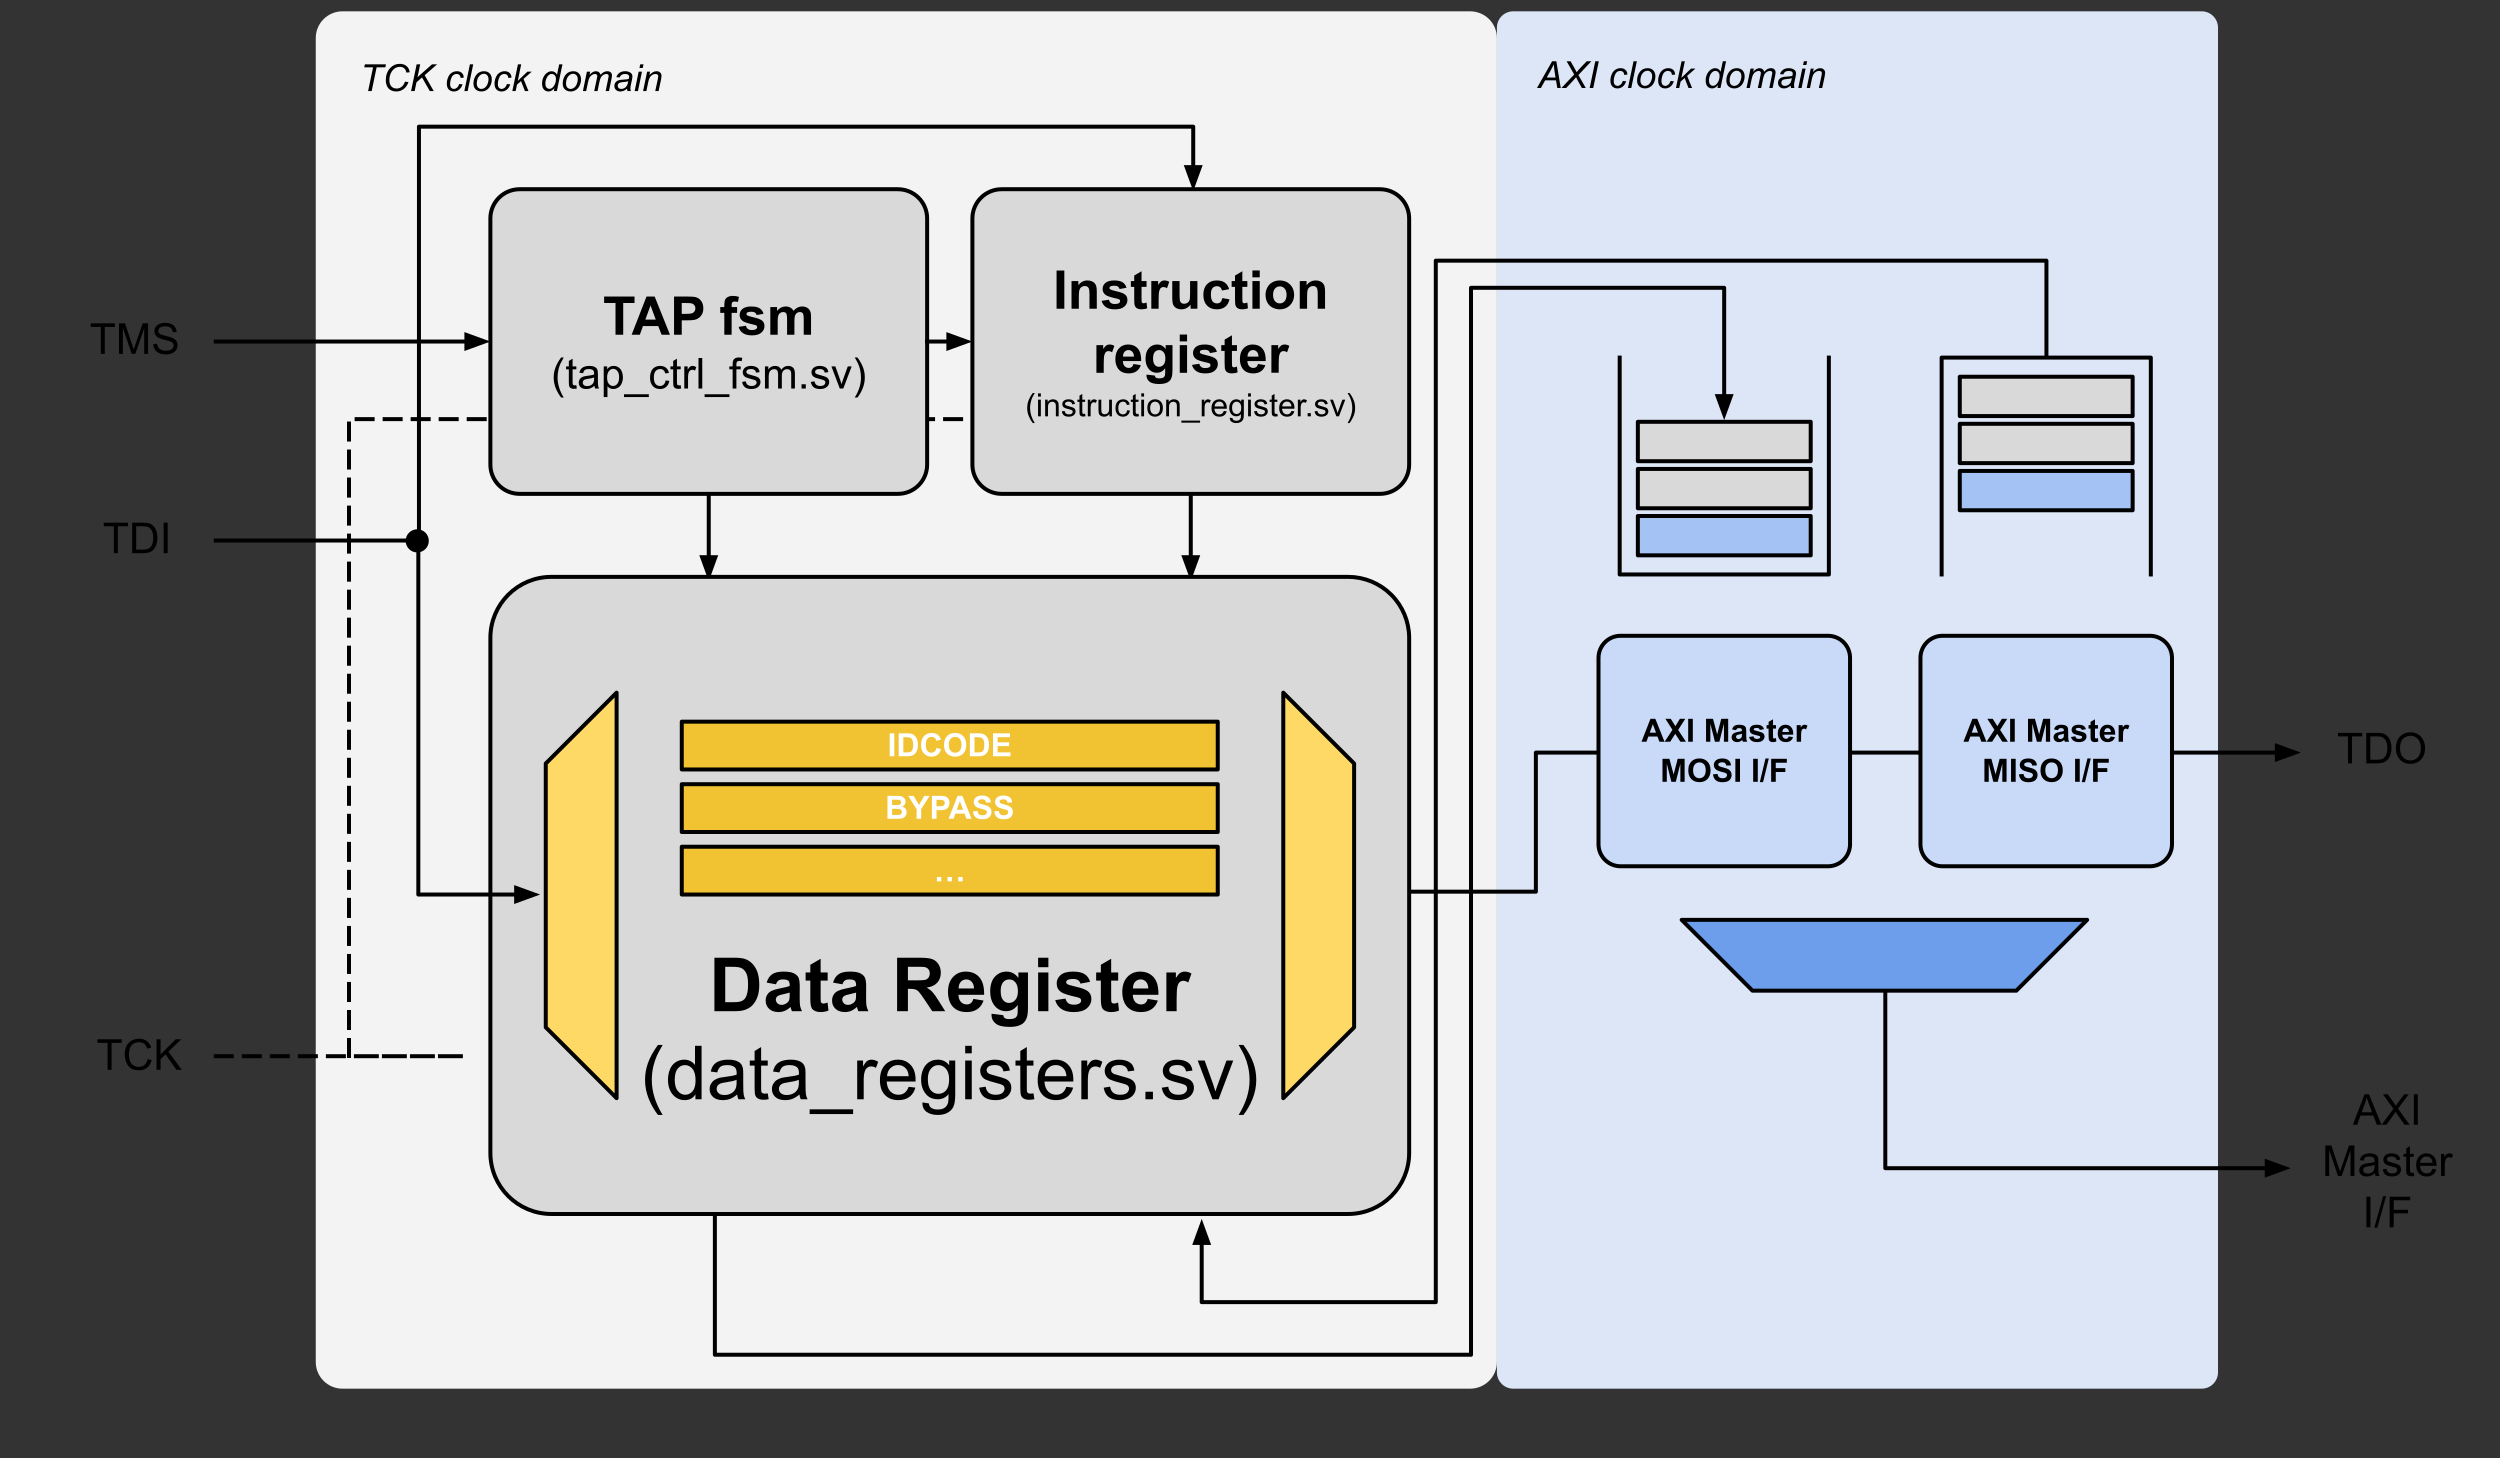 <svg version="1.1" viewBox="0.0 0.0 624.504 364.239" fill="none" stroke="none" stroke-linecap="square" stroke-miterlimit="10" xmlns:xlink="http://www.w3.org/1999/xlink" xmlns="http://www.w3.org/2000/svg"><rect x="0.0" y="0.0" width="624.504" height="364.239" fill="#333333" stroke="none"/><clipPath id="p.0"><path d="m0 0l624.504 0l0 364.239l-624.504 0l0 -364.239z" clip-rule="nonzero"/></clipPath><g clip-path="url(#p.0)"><path fill="#000000" fill-opacity="0.0" d="m0 0l624.504 0l0 364.239l-624.504 0z" fill-rule="evenodd"/><path fill="#dde6f7" d="m373.932 6.902l0 0c0 -2.249 1.823 -4.073 4.073 -4.073l171.981 0c1.08 0 2.116 0.429 2.88 1.193c0.764 0.764 1.193 1.8 1.193 2.88l0 335.918c0 2.249 -1.823 4.073 -4.073 4.073l-171.981 0c-2.249 0 -4.073 -1.823 -4.073 -4.073z" fill-rule="evenodd"/><path fill="#000000" d="m383.937 21.982l3.781 -6.672l1.062 0l1.094 6.672l-0.859 0l-0.328 -1.922l-2.703 0l-1.062 1.922l-0.984 0zm2.438 -2.609l2.203 0l-0.266 -1.672q-0.141 -1.0 -0.172 -1.672q-0.234 0.578 -0.672 1.359l-1.094 1.984zm3.675 2.609l3.188 -3.375l-1.891 -3.297l0.984 0l0.859 1.5q0.344 0.609 0.391 0.703q0.125 0.219 0.266 0.531q0.328 -0.453 1.047 -1.203l1.453 -1.531l1.172 0l-3.234 3.438l1.844 3.234l-0.969 0l-1.094 -1.953q-0.156 -0.281 -0.359 -0.734q-0.25 0.328 -0.609 0.703l-1.859 1.984l-1.188 0zm7.05 0l1.406 -6.672l0.875 0l-1.391 6.672l-0.891 0zm8.293 -1.766l0.828 0.094q-0.312 0.906 -0.891 1.344q-0.562 0.438 -1.281 0.438q-0.797 0 -1.281 -0.5q-0.484 -0.516 -0.484 -1.438q0 -0.797 0.312 -1.562q0.312 -0.766 0.891 -1.156q0.594 -0.406 1.344 -0.406q0.781 0 1.234 0.453q0.453 0.438 0.453 1.156l-0.812 0.062q0 -0.469 -0.266 -0.719q-0.266 -0.266 -0.688 -0.266q-0.5 0 -0.875 0.312q-0.359 0.312 -0.562 0.953q-0.203 0.641 -0.203 1.234q0 0.625 0.266 0.938q0.281 0.297 0.688 0.297q0.391 0 0.75 -0.297q0.375 -0.312 0.578 -0.938zm1.273 1.766l1.391 -6.672l0.828 0l-1.391 6.672l-0.828 0zm2.276 -1.828q0 -1.422 0.828 -2.359q0.703 -0.766 1.812 -0.766q0.875 0 1.406 0.547q0.531 0.547 0.531 1.484q0 0.828 -0.344 1.547q-0.328 0.719 -0.953 1.109q-0.609 0.375 -1.297 0.375q-0.562 0 -1.031 -0.234q-0.469 -0.25 -0.719 -0.688q-0.234 -0.438 -0.234 -1.016zm0.828 -0.094q0 0.688 0.328 1.047q0.328 0.344 0.828 0.344q0.266 0 0.516 -0.109q0.266 -0.109 0.484 -0.312q0.234 -0.219 0.391 -0.5q0.156 -0.281 0.25 -0.609q0.141 -0.453 0.141 -0.859q0 -0.656 -0.328 -1.016q-0.328 -0.375 -0.828 -0.375q-0.391 0 -0.719 0.188q-0.312 0.188 -0.578 0.547q-0.25 0.344 -0.375 0.828q-0.109 0.469 -0.109 0.828zm7.547 0.156l0.828 0.094q-0.312 0.906 -0.891 1.344q-0.562 0.438 -1.281 0.438q-0.797 0 -1.281 -0.5q-0.484 -0.516 -0.484 -1.438q0 -0.797 0.312 -1.562q0.312 -0.766 0.891 -1.156q0.594 -0.406 1.344 -0.406q0.781 0 1.234 0.453q0.453 0.438 0.453 1.156l-0.812 0.062q0 -0.469 -0.266 -0.719q-0.266 -0.266 -0.688 -0.266q-0.5 0 -0.875 0.312q-0.359 0.312 -0.562 0.953q-0.203 0.641 -0.203 1.234q0 0.625 0.266 0.938q0.281 0.297 0.688 0.297q0.391 0 0.75 -0.297q0.375 -0.312 0.578 -0.938zm1.336 1.766l1.406 -6.672l0.812 0l-0.859 4.141l2.406 -2.312l1.094 0l-2.062 1.812l1.234 3.031l-0.891 0l-0.969 -2.484l-1.0 0.875l-0.344 1.609l-0.828 0zm10.521 -0.703q-0.719 0.812 -1.484 0.812q-0.688 0 -1.156 -0.5q-0.453 -0.516 -0.453 -1.484q0 -0.875 0.359 -1.609q0.375 -0.734 0.922 -1.094q0.547 -0.375 1.078 -0.375q0.906 0 1.375 0.875l0.547 -2.594l0.812 0l-1.391 6.672l-0.766 0l0.156 -0.703zm-2.266 -1.328q0 0.516 0.094 0.812q0.109 0.281 0.344 0.484q0.25 0.188 0.578 0.188q0.562 0 1.016 -0.594q0.609 -0.766 0.609 -1.906q0 -0.578 -0.297 -0.891q-0.297 -0.328 -0.75 -0.328q-0.297 0 -0.547 0.141q-0.234 0.125 -0.484 0.438q-0.234 0.312 -0.406 0.812q-0.156 0.484 -0.156 0.844zm4.328 0.203q0 -1.422 0.828 -2.359q0.703 -0.766 1.812 -0.766q0.875 0 1.406 0.547q0.531 0.547 0.531 1.484q0 0.828 -0.344 1.547q-0.328 0.719 -0.953 1.109q-0.609 0.375 -1.297 0.375q-0.562 0 -1.031 -0.234q-0.469 -0.25 -0.719 -0.688q-0.234 -0.438 -0.234 -1.016zm0.828 -0.094q0 0.688 0.328 1.047q0.328 0.344 0.828 0.344q0.266 0 0.516 -0.109q0.266 -0.109 0.484 -0.312q0.234 -0.219 0.391 -0.5q0.156 -0.281 0.25 -0.609q0.141 -0.453 0.141 -0.859q0 -0.656 -0.328 -1.016q-0.328 -0.375 -0.828 -0.375q-0.391 0 -0.719 0.188q-0.312 0.188 -0.578 0.547q-0.25 0.344 -0.375 0.828q-0.109 0.469 -0.109 0.828zm4.219 1.922l1.0 -4.844l0.828 0l-0.172 0.797q0.469 -0.516 0.828 -0.703q0.359 -0.203 0.781 -0.203q0.453 0 0.75 0.25q0.312 0.234 0.406 0.656q0.359 -0.453 0.766 -0.672q0.422 -0.234 0.875 -0.234q0.594 0 0.891 0.297q0.312 0.281 0.312 0.797q0 0.234 -0.109 0.75l-0.641 3.109l-0.828 0l0.656 -3.203q0.094 -0.391 0.094 -0.547q0 -0.25 -0.156 -0.375q-0.141 -0.141 -0.422 -0.141q-0.359 0 -0.75 0.219q-0.375 0.219 -0.594 0.594q-0.203 0.359 -0.375 1.109l-0.484 2.344l-0.828 0l0.688 -3.266q0.078 -0.328 0.078 -0.469q0 -0.234 -0.156 -0.375q-0.141 -0.156 -0.391 -0.156q-0.344 0 -0.734 0.219q-0.375 0.219 -0.625 0.625q-0.234 0.391 -0.391 1.141l-0.484 2.281l-0.812 0zm11.036 -0.594q-0.438 0.359 -0.844 0.531q-0.391 0.172 -0.828 0.172q-0.672 0 -1.094 -0.391q-0.406 -0.391 -0.406 -1.016q0 -0.406 0.188 -0.719q0.188 -0.312 0.484 -0.5q0.312 -0.188 0.75 -0.266q0.281 -0.062 1.047 -0.094q0.781 -0.031 1.125 -0.156q0.094 -0.344 0.094 -0.562q0 -0.281 -0.203 -0.453q-0.297 -0.219 -0.844 -0.219q-0.516 0 -0.844 0.234q-0.328 0.219 -0.484 0.641l-0.828 -0.078q0.25 -0.719 0.797 -1.094q0.562 -0.391 1.406 -0.391q0.891 0 1.422 0.438q0.391 0.312 0.391 0.828q0 0.391 -0.109 0.891l-0.266 1.203q-0.125 0.578 -0.125 0.938q0 0.234 0.094 0.656l-0.828 0q-0.078 -0.234 -0.094 -0.594zm0.297 -1.859q-0.172 0.078 -0.375 0.109q-0.188 0.031 -0.656 0.078q-0.719 0.062 -1.016 0.156q-0.297 0.094 -0.453 0.312q-0.141 0.219 -0.141 0.469q0 0.359 0.234 0.578q0.234 0.219 0.688 0.219q0.406 0 0.781 -0.219q0.375 -0.219 0.594 -0.594q0.219 -0.391 0.344 -1.109zm2.797 -3.297l0.188 -0.922l0.828 0l-0.203 0.922l-0.812 0zm-1.203 5.75l1.0 -4.844l0.828 0l-1.0 4.844l-0.828 0zm2.104 0l1.016 -4.844l0.734 0l-0.172 0.844q0.484 -0.484 0.906 -0.719q0.422 -0.234 0.875 -0.234q0.578 0 0.906 0.328q0.344 0.312 0.344 0.844q0 0.281 -0.109 0.859l-0.625 2.922l-0.828 0l0.656 -3.062q0.094 -0.453 0.094 -0.656q0 -0.25 -0.172 -0.391q-0.172 -0.156 -0.484 -0.156q-0.625 0 -1.125 0.453q-0.5 0.453 -0.719 1.562l-0.469 2.25l-0.828 0z" fill-rule="nonzero"/><path fill="#f3f3f3" d="m78.877 9.501l0 0c0 -3.684 2.987 -6.671 6.671 -6.671l281.713 0c1.769 0 3.466 0.703 4.717 1.954c1.251 1.251 1.954 2.948 1.954 4.717l0 330.721c0 3.684 -2.987 6.671 -6.671 6.671l-281.713 0c-3.684 0 -6.671 -2.987 -6.671 -6.671z" fill-rule="evenodd"/><path fill="#000000" d="m91.956 22.743l1.234 -5.922l-2.203 0l0.172 -0.75l5.25 0l-0.156 0.75l-2.172 0l-1.234 5.922l-0.891 0zm9.198 -2.344l0.891 0.109q-0.422 1.156 -1.234 1.75q-0.797 0.594 -1.797 0.594q-1.219 0 -1.938 -0.734q-0.703 -0.75 -0.703 -2.125q0 -1.812 1.094 -2.984q0.953 -1.062 2.391 -1.062q1.062 0 1.719 0.578q0.656 0.562 0.766 1.531l-0.828 0.078q-0.141 -0.734 -0.547 -1.078q-0.406 -0.359 -1.062 -0.359q-1.234 0 -1.984 1.078q-0.656 0.938 -0.656 2.234q0 1.031 0.5 1.578q0.516 0.531 1.328 0.531q0.688 0 1.25 -0.453q0.562 -0.453 0.812 -1.266zm1.533 2.344l1.391 -6.672l0.891 0l-0.672 3.203l3.625 -3.203l1.266 0l-3.109 2.719l2.266 3.953l-0.984 0l-1.938 -3.391l-1.391 1.219l-0.453 2.172l-0.891 0zm12.032 -1.766l0.828 0.094q-0.312 0.906 -0.891 1.344q-0.562 0.438 -1.281 0.438q-0.797 0 -1.281 -0.5q-0.484 -0.516 -0.484 -1.438q0 -0.797 0.312 -1.562q0.312 -0.766 0.891 -1.156q0.594 -0.406 1.344 -0.406q0.781 0 1.234 0.453q0.453 0.438 0.453 1.156l-0.812 0.062q0 -0.469 -0.266 -0.719q-0.266 -0.266 -0.688 -0.266q-0.5 0 -0.875 0.312q-0.359 0.312 -0.562 0.953q-0.203 0.641 -0.203 1.234q0 0.625 0.266 0.938q0.281 0.297 0.688 0.297q0.391 0 0.75 -0.297q0.375 -0.312 0.578 -0.938zm1.273 1.766l1.391 -6.672l0.828 0l-1.391 6.672l-0.828 0zm2.276 -1.828q0 -1.422 0.828 -2.359q0.703 -0.766 1.812 -0.766q0.875 0 1.406 0.547q0.531 0.547 0.531 1.484q0 0.828 -0.344 1.547q-0.328 0.719 -0.953 1.109q-0.609 0.375 -1.297 0.375q-0.562 0 -1.031 -0.234q-0.469 -0.25 -0.719 -0.688q-0.234 -0.438 -0.234 -1.016zm0.828 -0.094q0 0.688 0.328 1.047q0.328 0.344 0.828 0.344q0.266 0 0.516 -0.109q0.266 -0.109 0.484 -0.312q0.234 -0.219 0.391 -0.5q0.156 -0.281 0.25 -0.609q0.141 -0.453 0.141 -0.859q0 -0.656 -0.328 -1.016q-0.328 -0.375 -0.828 -0.375q-0.391 0 -0.719 0.188q-0.312 0.188 -0.578 0.547q-0.25 0.344 -0.375 0.828q-0.109 0.469 -0.109 0.828zm7.547 0.156l0.828 0.094q-0.312 0.906 -0.891 1.344q-0.562 0.438 -1.281 0.438q-0.797 0 -1.281 -0.5q-0.484 -0.516 -0.484 -1.438q0 -0.797 0.312 -1.562q0.312 -0.766 0.891 -1.156q0.594 -0.406 1.344 -0.406q0.781 0 1.234 0.453q0.453 0.438 0.453 1.156l-0.812 0.062q0 -0.469 -0.266 -0.719q-0.266 -0.266 -0.688 -0.266q-0.5 0 -0.875 0.312q-0.359 0.312 -0.562 0.953q-0.203 0.641 -0.203 1.234q0 0.625 0.266 0.938q0.281 0.297 0.688 0.297q0.391 0 0.75 -0.297q0.375 -0.312 0.578 -0.938zm1.336 1.766l1.406 -6.672l0.812 0l-0.859 4.141l2.406 -2.312l1.094 0l-2.062 1.812l1.234 3.031l-0.891 0l-0.969 -2.484l-1.0 0.875l-0.344 1.609l-0.828 0zm10.521 -0.703q-0.719 0.812 -1.484 0.812q-0.688 0 -1.156 -0.5q-0.453 -0.516 -0.453 -1.484q0 -0.875 0.359 -1.609q0.375 -0.734 0.922 -1.094q0.547 -0.375 1.078 -0.375q0.906 0 1.375 0.875l0.547 -2.594l0.812 0l-1.391 6.672l-0.766 0l0.156 -0.703zm-2.266 -1.328q0 0.516 0.094 0.812q0.109 0.281 0.344 0.484q0.25 0.188 0.578 0.188q0.562 0 1.016 -0.594q0.609 -0.766 0.609 -1.906q0 -0.578 -0.297 -0.891q-0.297 -0.328 -0.75 -0.328q-0.297 0 -0.547 0.141q-0.234 0.125 -0.484 0.438q-0.234 0.312 -0.406 0.812q-0.156 0.484 -0.156 0.844zm4.328 0.203q0 -1.422 0.828 -2.359q0.703 -0.766 1.812 -0.766q0.875 0 1.406 0.547q0.531 0.547 0.531 1.484q0 0.828 -0.344 1.547q-0.328 0.719 -0.953 1.109q-0.609 0.375 -1.297 0.375q-0.562 0 -1.031 -0.234q-0.469 -0.25 -0.719 -0.688q-0.234 -0.438 -0.234 -1.016zm0.828 -0.094q0 0.688 0.328 1.047q0.328 0.344 0.828 0.344q0.266 0 0.516 -0.109q0.266 -0.109 0.484 -0.312q0.234 -0.219 0.391 -0.5q0.156 -0.281 0.25 -0.609q0.141 -0.453 0.141 -0.859q0 -0.656 -0.328 -1.016q-0.328 -0.375 -0.828 -0.375q-0.391 0 -0.719 0.188q-0.312 0.188 -0.578 0.547q-0.25 0.344 -0.375 0.828q-0.109 0.469 -0.109 0.828zm4.219 1.922l1.0 -4.844l0.828 0l-0.172 0.797q0.469 -0.516 0.828 -0.703q0.359 -0.203 0.781 -0.203q0.453 0 0.75 0.25q0.312 0.234 0.406 0.656q0.359 -0.453 0.766 -0.672q0.422 -0.234 0.875 -0.234q0.594 0 0.891 0.297q0.312 0.281 0.312 0.797q0 0.234 -0.109 0.75l-0.641 3.109l-0.828 0l0.656 -3.203q0.094 -0.391 0.094 -0.547q0 -0.25 -0.156 -0.375q-0.141 -0.141 -0.422 -0.141q-0.359 0 -0.75 0.219q-0.375 0.219 -0.594 0.594q-0.203 0.359 -0.375 1.109l-0.484 2.344l-0.828 0l0.688 -3.266q0.078 -0.328 0.078 -0.469q0 -0.234 -0.156 -0.375q-0.141 -0.156 -0.391 -0.156q-0.344 0 -0.734 0.219q-0.375 0.219 -0.625 0.625q-0.234 0.391 -0.391 1.141l-0.484 2.281l-0.812 0zm11.036 -0.594q-0.438 0.359 -0.844 0.531q-0.391 0.172 -0.828 0.172q-0.672 0 -1.094 -0.391q-0.406 -0.391 -0.406 -1.016q0 -0.406 0.188 -0.719q0.188 -0.312 0.484 -0.5q0.312 -0.188 0.75 -0.266q0.281 -0.062 1.047 -0.094q0.781 -0.031 1.125 -0.156q0.094 -0.344 0.094 -0.562q0 -0.281 -0.203 -0.453q-0.297 -0.219 -0.844 -0.219q-0.516 0 -0.844 0.234q-0.328 0.219 -0.484 0.641l-0.828 -0.078q0.25 -0.719 0.797 -1.094q0.562 -0.391 1.406 -0.391q0.891 0 1.422 0.438q0.391 0.312 0.391 0.828q0 0.391 -0.109 0.891l-0.266 1.203q-0.125 0.578 -0.125 0.938q0 0.234 0.094 0.656l-0.828 0q-0.078 -0.234 -0.094 -0.594zm0.297 -1.859q-0.172 0.078 -0.375 0.109q-0.188 0.031 -0.656 0.078q-0.719 0.062 -1.016 0.156q-0.297 0.094 -0.453 0.312q-0.141 0.219 -0.141 0.469q0 0.359 0.234 0.578q0.234 0.219 0.688 0.219q0.406 0 0.781 -0.219q0.375 -0.219 0.594 -0.594q0.219 -0.391 0.344 -1.109zm2.797 -3.297l0.188 -0.922l0.828 0l-0.203 0.922l-0.812 0zm-1.203 5.75l1.0 -4.844l0.828 0l-1.0 4.844l-0.828 0zm2.104 0l1.016 -4.844l0.734 0l-0.172 0.844q0.484 -0.484 0.906 -0.719q0.422 -0.234 0.875 -0.234q0.578 0 0.906 0.328q0.344 0.312 0.344 0.844q0 0.281 -0.109 0.859l-0.625 2.922l-0.828 0l0.656 -3.062q0.094 -0.453 0.094 -0.656q0 -0.25 -0.172 -0.391q-0.172 -0.156 -0.484 -0.156q-0.625 0 -1.125 0.453q-0.5 0.453 -0.719 1.562l-0.469 2.25l-0.828 0z" fill-rule="nonzero"/><path fill="#000000" fill-opacity="0.0" d="m53.908 263.847l62.111 0l-28.838 0l0 -159.148l28.838 0l126.882 0" fill-rule="evenodd"/><path stroke="#000000" stroke-width="1.0" stroke-linejoin="round" stroke-linecap="butt" stroke-dasharray="4.0,3.0" d="m53.908 263.847l62.111 0l-28.838 0l0 -159.148l28.838 0l126.882 0" fill-rule="evenodd"/><path fill="#000000" fill-opacity="0.0" d="m297.457 123.365l0 21.827" fill-rule="evenodd"/><path stroke="#000000" stroke-width="1.0" stroke-linejoin="round" stroke-linecap="butt" d="m297.457 123.365l0 15.827" fill-rule="evenodd"/><path fill="#000000" stroke="#000000" stroke-width="1.0" stroke-linecap="butt" d="m295.805 139.192l1.652 4.538l1.652 -4.538z" fill-rule="evenodd"/><path fill="#000000" fill-opacity="0.0" d="m177.047 123.365l0 21.827" fill-rule="evenodd"/><path stroke="#000000" stroke-width="1.0" stroke-linejoin="round" stroke-linecap="butt" d="m177.047 123.365l0 15.827" fill-rule="evenodd"/><path fill="#000000" stroke="#000000" stroke-width="1.0" stroke-linecap="butt" d="m175.396 139.192l1.652 4.538l1.652 -4.538z" fill-rule="evenodd"/><path fill="#000000" fill-opacity="0.0" d="m339.171 222.745l44.491 0l0 -34.745l191.102 0" fill-rule="evenodd"/><path stroke="#000000" stroke-width="1.0" stroke-linejoin="round" stroke-linecap="butt" d="m339.171 222.745l44.491 0l0 -34.745l185.102 0" fill-rule="evenodd"/><path fill="#000000" stroke="#000000" stroke-width="1.0" stroke-linecap="butt" d="m568.764 189.652l4.538 -1.652l-4.538 -1.652z" fill-rule="evenodd"/><path fill="#d9d9d9" d="m122.496 54.56l0 0c0 -4.026 3.264 -7.29 7.29 -7.29l94.523 0c1.933 0 3.788 0.768 5.155 2.135c1.367 1.367 2.135 3.221 2.135 5.155l0 61.515c0 4.026 -3.264 7.29 -7.29 7.29l-94.523 0l0 0c-4.026 0 -7.29 -3.264 -7.29 -7.29z" fill-rule="evenodd"/><path stroke="#000000" stroke-width="1.0" stroke-linejoin="round" stroke-linecap="butt" d="m122.496 54.56l0 0c0 -4.026 3.264 -7.29 7.29 -7.29l94.523 0c1.933 0 3.788 0.768 5.155 2.135c1.367 1.367 2.135 3.221 2.135 5.155l0 61.515c0 4.026 -3.264 7.29 -7.29 7.29l-94.523 0l0 0c-4.026 0 -7.29 -3.264 -7.29 -7.29z" fill-rule="evenodd"/><path fill="#000000" d="m153.757 83.618l0 -7.922l-2.844 0l0 -1.625l7.594 0l0 1.625l-2.828 0l0 7.922l-1.922 0zm13.605 0l-2.094 0l-0.844 -2.172l-3.812 0l-0.781 2.172l-2.047 0l3.719 -9.547l2.031 0l3.828 9.547zm-3.547 -3.781l-1.312 -3.531l-1.297 3.531l2.609 0zm4.563 3.781l0 -9.547l3.094 0q1.75 0 2.297 0.156q0.812 0.203 1.359 0.922q0.562 0.719 0.562 1.859q0 0.875 -0.328 1.484q-0.312 0.594 -0.812 0.938q-0.484 0.344 -0.984 0.453q-0.703 0.141 -2.0 0.141l-1.266 0l0 3.594l-1.922 0zm1.922 -7.922l0 2.703l1.062 0q1.141 0 1.516 -0.141q0.391 -0.156 0.609 -0.469q0.219 -0.328 0.219 -0.75q0 -0.516 -0.312 -0.859q-0.297 -0.344 -0.766 -0.422q-0.344 -0.062 -1.391 -0.062l-0.938 0zm9.617 1.016l1.016 0l0 -0.531q0 -0.859 0.188 -1.281q0.188 -0.438 0.672 -0.703q0.5 -0.281 1.266 -0.281q0.781 0 1.531 0.234l-0.25 1.281q-0.438 -0.109 -0.844 -0.109q-0.391 0 -0.562 0.188q-0.172 0.188 -0.172 0.703l0 0.5l1.359 0l0 1.438l-1.359 0l0 5.469l-1.828 0l0 -5.469l-1.016 0l0 -1.438zm4.595 4.938l1.828 -0.281q0.125 0.531 0.484 0.812q0.359 0.266 1.0 0.266q0.703 0 1.063 -0.25q0.25 -0.188 0.25 -0.484q0 -0.219 -0.141 -0.359q-0.125 -0.125 -0.609 -0.234q-2.203 -0.484 -2.797 -0.891q-0.828 -0.562 -0.828 -1.562q0 -0.891 0.703 -1.5q0.719 -0.609 2.203 -0.609q1.422 0 2.109 0.469q0.703 0.453 0.953 1.359l-1.719 0.312q-0.109 -0.406 -0.422 -0.609q-0.312 -0.219 -0.891 -0.219q-0.719 0 -1.031 0.203q-0.203 0.141 -0.203 0.359q0 0.203 0.188 0.344q0.234 0.172 1.688 0.516q1.469 0.328 2.063 0.812q0.562 0.484 0.562 1.359q0 0.953 -0.797 1.641q-0.781 0.672 -2.344 0.672q-1.406 0 -2.234 -0.562q-0.828 -0.578 -1.078 -1.562zm7.912 -4.938l1.688 0l0 0.938q0.906 -1.094 2.156 -1.094q0.672 0 1.156 0.281q0.484 0.266 0.797 0.812q0.453 -0.547 0.984 -0.812q0.531 -0.281 1.125 -0.281q0.766 0 1.281 0.312q0.531 0.297 0.797 0.906q0.188 0.438 0.188 1.422l0 4.422l-1.828 0l0 -3.953q0 -1.031 -0.188 -1.328q-0.25 -0.391 -0.781 -0.391q-0.391 0 -0.734 0.234q-0.328 0.234 -0.484 0.688q-0.141 0.453 -0.141 1.438l0 3.312l-1.828 0l0 -3.781q0 -1.016 -0.109 -1.297q-0.094 -0.297 -0.297 -0.438q-0.203 -0.156 -0.547 -0.156q-0.422 0 -0.766 0.234q-0.344 0.219 -0.484 0.656q-0.141 0.422 -0.141 1.422l0 3.359l-1.844 0l0 -6.906z" fill-rule="nonzero"/><path fill="#000000" d="m140.172 99.308q-0.781 -0.984 -1.328 -2.297q-0.531 -1.312 -0.531 -2.719q0 -1.234 0.406 -2.375q0.469 -1.312 1.453 -2.625l0.656 0q-0.625 1.094 -0.828 1.547q-0.312 0.719 -0.5 1.5q-0.219 0.984 -0.219 1.969q0 2.5 1.547 5.0l-0.656 0zm3.799 -3.094l0.125 0.828q-0.391 0.094 -0.703 0.094q-0.5 0 -0.781 -0.156q-0.281 -0.172 -0.406 -0.438q-0.109 -0.266 -0.109 -1.109l0 -3.172l-0.688 0l0 -0.734l0.688 0l0 -1.359l0.938 -0.562l0 1.922l0.938 0l0 0.734l-0.938 0l0 3.234q0 0.391 0.047 0.516q0.047 0.109 0.156 0.188q0.109 0.062 0.328 0.062q0.156 0 0.406 -0.047zm4.523 0.156q-0.531 0.453 -1.016 0.641q-0.469 0.172 -1.016 0.172q-0.922 0 -1.406 -0.438q-0.484 -0.453 -0.484 -1.141q0 -0.406 0.172 -0.734q0.188 -0.344 0.484 -0.547q0.312 -0.203 0.688 -0.312q0.266 -0.062 0.828 -0.141q1.125 -0.125 1.672 -0.312q0 -0.203 0 -0.25q0 -0.578 -0.266 -0.812q-0.359 -0.312 -1.062 -0.312q-0.656 0 -0.984 0.234q-0.312 0.234 -0.453 0.812l-0.922 -0.125q0.125 -0.578 0.406 -0.938q0.297 -0.375 0.828 -0.562q0.547 -0.203 1.25 -0.203q0.719 0 1.156 0.172q0.438 0.172 0.641 0.422q0.219 0.25 0.297 0.641q0.047 0.234 0.047 0.859l0 1.25q0 1.297 0.062 1.656q0.062 0.344 0.234 0.656l-0.969 0q-0.156 -0.297 -0.188 -0.688zm-0.078 -2.078q-0.516 0.203 -1.531 0.344q-0.578 0.078 -0.828 0.188q-0.234 0.109 -0.359 0.312q-0.125 0.188 -0.125 0.438q0 0.375 0.281 0.625q0.281 0.25 0.828 0.25q0.531 0 0.953 -0.234q0.422 -0.234 0.625 -0.656q0.156 -0.312 0.156 -0.938l0 -0.328zm2.395 4.891l0 -7.656l0.859 0l0 0.719q0.297 -0.422 0.672 -0.625q0.391 -0.219 0.922 -0.219q0.703 0 1.25 0.375q0.547 0.359 0.812 1.031q0.281 0.656 0.281 1.453q0 0.844 -0.312 1.531q-0.297 0.672 -0.875 1.031q-0.578 0.359 -1.219 0.359q-0.469 0 -0.844 -0.188q-0.375 -0.203 -0.609 -0.516l0 2.703l-0.938 0zm0.844 -4.859q0 1.062 0.438 1.578q0.438 0.516 1.047 0.516q0.625 0 1.062 -0.531q0.453 -0.531 0.453 -1.641q0 -1.047 -0.438 -1.578q-0.438 -0.531 -1.047 -0.531q-0.594 0 -1.062 0.562q-0.453 0.562 -0.453 1.625zm4.223 4.859l0 -0.688l6.203 0l0 0.688l-6.203 0zm10.395 -4.156l0.922 0.125q-0.156 0.953 -0.781 1.5q-0.625 0.531 -1.531 0.531q-1.125 0 -1.812 -0.734q-0.688 -0.75 -0.688 -2.125q0 -0.906 0.297 -1.578q0.297 -0.672 0.891 -1.0q0.609 -0.344 1.328 -0.344q0.891 0 1.469 0.469q0.578 0.453 0.734 1.281l-0.906 0.141q-0.141 -0.547 -0.469 -0.828q-0.328 -0.281 -0.797 -0.281q-0.703 0 -1.156 0.516q-0.438 0.5 -0.438 1.594q0 1.109 0.422 1.625q0.438 0.5 1.125 0.5q0.547 0 0.906 -0.344q0.375 -0.344 0.484 -1.047zm3.766 1.188l0.125 0.828q-0.391 0.094 -0.703 0.094q-0.5 0 -0.781 -0.156q-0.281 -0.172 -0.406 -0.438q-0.109 -0.266 -0.109 -1.109l0 -3.172l-0.688 0l0 -0.734l0.688 0l0 -1.359l0.938 -0.562l0 1.922l0.938 0l0 0.734l-0.938 0l0 3.234q0 0.391 0.047 0.516q0.047 0.109 0.156 0.188q0.109 0.062 0.328 0.062q0.156 0 0.406 -0.047zm0.898 0.844l0 -5.531l0.844 0l0 0.844q0.328 -0.594 0.594 -0.781q0.281 -0.188 0.609 -0.188q0.469 0 0.953 0.312l-0.312 0.859q-0.344 -0.203 -0.688 -0.203q-0.312 0 -0.562 0.188q-0.234 0.188 -0.344 0.516q-0.156 0.5 -0.156 1.094l0 2.891l-0.938 0zm3.549 0l0 -7.625l0.938 0l0 7.625l-0.938 0zm1.524 2.125l0 -0.688l6.203 0l0 0.688l-6.203 0zm7.005 -2.125l0 -4.797l-0.828 0l0 -0.734l0.828 0l0 -0.578q0 -0.562 0.109 -0.828q0.125 -0.375 0.469 -0.594q0.344 -0.234 0.953 -0.234q0.391 0 0.875 0.094l-0.141 0.828q-0.297 -0.062 -0.547 -0.062q-0.422 0 -0.609 0.188q-0.172 0.188 -0.172 0.688l0 0.5l1.078 0l0 0.734l-1.078 0l0 4.797l-0.938 0zm2.367 -1.656l0.922 -0.141q0.078 0.562 0.438 0.859q0.359 0.297 1.0 0.297q0.641 0 0.953 -0.266q0.312 -0.266 0.312 -0.625q0 -0.312 -0.281 -0.5q-0.188 -0.125 -0.953 -0.312q-1.031 -0.266 -1.438 -0.453q-0.391 -0.188 -0.594 -0.516q-0.203 -0.344 -0.203 -0.75q0 -0.359 0.172 -0.672q0.172 -0.328 0.453 -0.531q0.219 -0.156 0.594 -0.266q0.391 -0.125 0.812 -0.125q0.656 0 1.141 0.188q0.5 0.188 0.734 0.516q0.234 0.312 0.312 0.859l-0.906 0.125q-0.062 -0.438 -0.375 -0.672q-0.297 -0.234 -0.828 -0.234q-0.656 0 -0.938 0.219q-0.266 0.203 -0.266 0.484q0 0.188 0.109 0.328q0.125 0.156 0.359 0.25q0.141 0.062 0.828 0.25q1.0 0.266 1.391 0.438q0.391 0.156 0.609 0.484q0.234 0.312 0.234 0.797q0 0.469 -0.281 0.891q-0.266 0.406 -0.781 0.641q-0.516 0.219 -1.172 0.219q-1.078 0 -1.641 -0.438q-0.562 -0.453 -0.719 -1.344zm5.703 1.656l0 -5.531l0.844 0l0 0.781q0.25 -0.406 0.688 -0.656q0.438 -0.25 0.984 -0.25q0.609 0 1.0 0.266q0.391 0.25 0.562 0.703q0.656 -0.969 1.703 -0.969q0.828 0 1.266 0.469q0.438 0.453 0.438 1.391l0 3.797l-0.922 0l0 -3.484q0 -0.562 -0.094 -0.797q-0.094 -0.25 -0.344 -0.406q-0.234 -0.156 -0.547 -0.156q-0.594 0 -0.984 0.391q-0.375 0.391 -0.375 1.25l0 3.203l-0.938 0l0 -3.594q0 -0.625 -0.234 -0.938q-0.219 -0.312 -0.75 -0.312q-0.391 0 -0.734 0.219q-0.328 0.203 -0.484 0.609q-0.141 0.391 -0.141 1.156l0 2.859l-0.938 0zm9.142 0l0 -1.062l1.062 0l0 1.062l-1.062 0zm2.32 -1.656l0.922 -0.141q0.078 0.562 0.438 0.859q0.359 0.297 1.0 0.297q0.641 0 0.953 -0.266q0.312 -0.266 0.312 -0.625q0 -0.312 -0.281 -0.5q-0.188 -0.125 -0.953 -0.312q-1.031 -0.266 -1.438 -0.453q-0.391 -0.188 -0.594 -0.516q-0.203 -0.344 -0.203 -0.75q0 -0.359 0.172 -0.672q0.172 -0.328 0.453 -0.531q0.219 -0.156 0.594 -0.266q0.391 -0.125 0.812 -0.125q0.656 0 1.141 0.188q0.5 0.188 0.734 0.516q0.234 0.312 0.312 0.859l-0.906 0.125q-0.062 -0.438 -0.375 -0.672q-0.297 -0.234 -0.828 -0.234q-0.656 0 -0.938 0.219q-0.266 0.203 -0.266 0.484q0 0.188 0.109 0.328q0.125 0.156 0.359 0.25q0.141 0.062 0.828 0.25q1.0 0.266 1.391 0.438q0.391 0.156 0.609 0.484q0.234 0.312 0.234 0.797q0 0.469 -0.281 0.891q-0.266 0.406 -0.781 0.641q-0.516 0.219 -1.172 0.219q-1.078 0 -1.641 -0.438q-0.562 -0.453 -0.719 -1.344zm7.234 1.656l-2.094 -5.531l0.984 0l1.188 3.312q0.188 0.531 0.359 1.109q0.109 -0.438 0.344 -1.047l1.219 -3.375l0.969 0l-2.094 5.531l-0.875 0zm4.406 2.25l-0.672 0q1.562 -2.5 1.562 -5.0q0 -0.984 -0.219 -1.953q-0.188 -0.781 -0.5 -1.5q-0.203 -0.469 -0.844 -1.562l0.672 0q0.984 1.312 1.453 2.625q0.391 1.141 0.391 2.375q0 1.406 -0.531 2.719q-0.531 1.312 -1.312 2.297z" fill-rule="nonzero"/><path fill="#d9d9d9" d="m242.906 54.56l0 0c0 -4.026 3.264 -7.29 7.29 -7.29l94.523 0c1.933 0 3.788 0.768 5.155 2.135c1.367 1.367 2.135 3.221 2.135 5.155l0 61.515c0 4.026 -3.264 7.29 -7.29 7.29l-94.523 0l0 0c-4.026 0 -7.29 -3.264 -7.29 -7.29z" fill-rule="evenodd"/><path stroke="#000000" stroke-width="1.0" stroke-linejoin="round" stroke-linecap="butt" d="m242.906 54.56l0 0c0 -4.026 3.264 -7.29 7.29 -7.29l94.523 0c1.933 0 3.788 0.768 5.155 2.135c1.367 1.367 2.135 3.221 2.135 5.155l0 61.515c0 4.026 -3.264 7.29 -7.29 7.29l-94.523 0l0 0c-4.026 0 -7.29 -3.264 -7.29 -7.29z" fill-rule="evenodd"/><path fill="#000000" d="m263.933 77.118l0 -9.547l1.938 0l0 9.547l-1.938 0zm10.047 0l-1.828 0l0 -3.531q0 -1.109 -0.125 -1.438q-0.109 -0.328 -0.375 -0.516q-0.266 -0.188 -0.641 -0.188q-0.469 0 -0.859 0.266q-0.375 0.266 -0.516 0.703q-0.141 0.422 -0.141 1.578l0 3.125l-1.828 0l0 -6.906l1.703 0l0 1.016q0.906 -1.172 2.281 -1.172q0.609 0 1.109 0.219q0.5 0.219 0.75 0.562q0.266 0.328 0.359 0.766q0.109 0.422 0.109 1.219l0 4.297zm1.204 -1.969l1.828 -0.281q0.125 0.531 0.484 0.812q0.359 0.266 1.0 0.266q0.703 0 1.062 -0.25q0.25 -0.188 0.25 -0.484q0 -0.219 -0.141 -0.359q-0.125 -0.125 -0.609 -0.234q-2.203 -0.484 -2.797 -0.891q-0.828 -0.562 -0.828 -1.562q0 -0.891 0.703 -1.5q0.719 -0.609 2.203 -0.609q1.422 0 2.109 0.469q0.703 0.453 0.953 1.359l-1.719 0.312q-0.109 -0.406 -0.422 -0.609q-0.312 -0.219 -0.891 -0.219q-0.719 0 -1.031 0.203q-0.203 0.141 -0.203 0.359q0 0.203 0.188 0.344q0.234 0.172 1.688 0.516q1.469 0.328 2.062 0.812q0.562 0.484 0.562 1.359q0 0.953 -0.797 1.641q-0.781 0.672 -2.344 0.672q-1.406 0 -2.234 -0.562q-0.828 -0.578 -1.078 -1.562zm11.225 -4.938l0 1.453l-1.25 0l0 2.781q0 0.844 0.031 0.984q0.047 0.141 0.172 0.234q0.125 0.094 0.312 0.094q0.25 0 0.734 -0.172l0.156 1.422q-0.641 0.266 -1.453 0.266q-0.484 0 -0.891 -0.156q-0.391 -0.172 -0.578 -0.438q-0.188 -0.266 -0.266 -0.719q-0.047 -0.312 -0.047 -1.281l0 -3.016l-0.844 0l0 -1.453l0.844 0l0 -1.375l1.828 -1.078l0 2.453l1.25 0zm3.017 6.906l-1.828 0l0 -6.906l1.703 0l0 0.984q0.438 -0.703 0.781 -0.922q0.344 -0.219 0.797 -0.219q0.625 0 1.203 0.344l-0.562 1.594q-0.469 -0.297 -0.859 -0.297q-0.391 0 -0.656 0.219q-0.266 0.203 -0.422 0.766q-0.156 0.547 -0.156 2.297l0 2.141zm7.984 0l0 -1.031q-0.375 0.547 -1.0 0.875q-0.609 0.312 -1.281 0.312q-0.703 0 -1.266 -0.297q-0.547 -0.312 -0.797 -0.859q-0.234 -0.562 -0.234 -1.531l0 -4.375l1.828 0l0 3.172q0 1.453 0.094 1.781q0.109 0.328 0.375 0.531q0.266 0.188 0.672 0.188q0.469 0 0.844 -0.25q0.375 -0.266 0.5 -0.641q0.141 -0.391 0.141 -1.875l0 -2.906l1.828 0l0 6.906l-1.703 0zm9.626 -4.875l-1.797 0.328q-0.094 -0.531 -0.422 -0.797q-0.328 -0.281 -0.828 -0.281q-0.688 0 -1.094 0.469q-0.406 0.469 -0.406 1.578q0 1.234 0.406 1.75q0.422 0.5 1.109 0.5q0.531 0 0.859 -0.297q0.328 -0.297 0.469 -1.031l1.797 0.312q-0.281 1.234 -1.078 1.875q-0.797 0.625 -2.125 0.625q-1.516 0 -2.422 -0.953q-0.906 -0.953 -0.906 -2.656q0 -1.703 0.906 -2.656q0.906 -0.953 2.453 -0.953q1.266 0 2.0 0.547q0.75 0.531 1.078 1.641zm4.553 -2.031l0 1.453l-1.25 0l0 2.781q0 0.844 0.031 0.984q0.047 0.141 0.172 0.234q0.125 0.094 0.312 0.094q0.25 0 0.734 -0.172l0.156 1.422q-0.641 0.266 -1.453 0.266q-0.484 0 -0.891 -0.156q-0.391 -0.172 -0.578 -0.438q-0.188 -0.266 -0.266 -0.719q-0.047 -0.312 -0.047 -1.281l0 -3.016l-0.844 0l0 -1.453l0.844 0l0 -1.375l1.828 -1.078l0 2.453l1.25 0zm1.267 -0.938l0 -1.703l1.828 0l0 1.703l-1.828 0zm0 7.844l0 -6.906l1.828 0l0 6.906l-1.828 0zm3.281 -3.547q0 -0.922 0.453 -1.766q0.453 -0.859 1.266 -1.297q0.828 -0.453 1.844 -0.453q1.562 0 2.562 1.016q1.016 1.016 1.016 2.578q0 1.562 -1.016 2.594q-1.016 1.031 -2.547 1.031q-0.953 0 -1.812 -0.422q-0.859 -0.438 -1.312 -1.266q-0.453 -0.828 -0.453 -2.016zm1.875 0.094q0 1.031 0.484 1.578q0.5 0.547 1.203 0.547q0.719 0 1.203 -0.547q0.484 -0.547 0.484 -1.594q0 -1.016 -0.484 -1.562q-0.484 -0.547 -1.203 -0.547q-0.703 0 -1.203 0.547q-0.484 0.547 -0.484 1.578zm12.985 3.453l-1.828 0l0 -3.531q0 -1.109 -0.125 -1.438q-0.109 -0.328 -0.375 -0.516q-0.266 -0.188 -0.641 -0.188q-0.469 0 -0.859 0.266q-0.375 0.266 -0.516 0.703q-0.141 0.422 -0.141 1.578l0 3.125l-1.828 0l0 -6.906l1.703 0l0 1.016q0.906 -1.172 2.281 -1.172q0.609 0 1.109 0.219q0.5 0.219 0.75 0.562q0.266 0.328 0.359 0.766q0.109 0.422 0.109 1.219l0 4.297z" fill-rule="nonzero"/><path fill="#000000" d="m275.713 93.118l-1.828 0l0 -6.906l1.703 0l0 0.984q0.438 -0.703 0.781 -0.922q0.344 -0.219 0.797 -0.219q0.625 0 1.203 0.344l-0.562 1.594q-0.469 -0.297 -0.859 -0.297q-0.391 0 -0.656 0.219q-0.266 0.203 -0.422 0.766q-0.156 0.547 -0.156 2.297l0 2.141zm7.437 -2.203l1.828 0.312q-0.344 1.0 -1.109 1.531q-0.766 0.516 -1.891 0.516q-1.812 0 -2.672 -1.172q-0.688 -0.953 -0.688 -2.391q0 -1.719 0.891 -2.688q0.906 -0.969 2.281 -0.969q1.547 0 2.438 1.016q0.891 1.016 0.844 3.125l-4.578 0q0.016 0.812 0.438 1.266q0.422 0.453 1.062 0.453q0.422 0 0.719 -0.234q0.297 -0.234 0.438 -0.766zm0.109 -1.844q-0.016 -0.797 -0.406 -1.203q-0.391 -0.422 -0.953 -0.422q-0.594 0 -0.984 0.438q-0.391 0.438 -0.391 1.188l2.734 0zm3.131 4.5l2.094 0.25q0.047 0.375 0.25 0.5q0.25 0.203 0.812 0.203q0.719 0 1.078 -0.219q0.234 -0.141 0.359 -0.453q0.078 -0.234 0.078 -0.844l0 -1.016q-0.812 1.125 -2.062 1.125q-1.391 0 -2.203 -1.172q-0.641 -0.938 -0.641 -2.328q0 -1.734 0.828 -2.641q0.844 -0.922 2.094 -0.922q1.281 0 2.109 1.125l0 -0.969l1.703 0l0 6.203q0 1.219 -0.203 1.812q-0.188 0.609 -0.562 0.953q-0.359 0.359 -0.969 0.547q-0.609 0.203 -1.531 0.203q-1.766 0 -2.5 -0.609q-0.734 -0.609 -0.734 -1.531q0 -0.094 0 -0.219zm1.641 -4.047q0 1.094 0.422 1.609q0.438 0.5 1.047 0.5q0.672 0 1.141 -0.516q0.469 -0.531 0.469 -1.547q0 -1.078 -0.453 -1.594q-0.438 -0.531 -1.109 -0.531q-0.656 0 -1.094 0.516q-0.422 0.516 -0.422 1.562zm6.673 -4.25l0 -1.703l1.828 0l0 1.703l-1.828 0zm0 7.844l0 -6.906l1.828 0l0 6.906l-1.828 0zm3.062 -1.969l1.828 -0.281q0.125 0.531 0.484 0.812q0.359 0.266 1.0 0.266q0.703 0 1.062 -0.25q0.25 -0.188 0.25 -0.484q0 -0.219 -0.141 -0.359q-0.125 -0.125 -0.609 -0.234q-2.203 -0.484 -2.797 -0.891q-0.828 -0.562 -0.828 -1.562q0 -0.891 0.703 -1.5q0.719 -0.609 2.203 -0.609q1.422 0 2.109 0.469q0.703 0.453 0.953 1.359l-1.719 0.312q-0.109 -0.406 -0.422 -0.609q-0.312 -0.219 -0.891 -0.219q-0.719 0 -1.031 0.203q-0.203 0.141 -0.203 0.359q0 0.203 0.188 0.344q0.234 0.172 1.688 0.516q1.469 0.328 2.062 0.812q0.562 0.484 0.562 1.359q0 0.953 -0.797 1.641q-0.781 0.672 -2.344 0.672q-1.406 0 -2.234 -0.562q-0.828 -0.578 -1.078 -1.562zm11.225 -4.938l0 1.453l-1.25 0l0 2.781q0 0.844 0.031 0.984q0.047 0.141 0.172 0.234q0.125 0.094 0.312 0.094q0.25 0 0.734 -0.172l0.156 1.422q-0.641 0.266 -1.453 0.266q-0.484 0 -0.891 -0.156q-0.391 -0.172 -0.578 -0.438q-0.188 -0.266 -0.266 -0.719q-0.047 -0.312 -0.047 -1.281l0 -3.016l-0.844 0l0 -1.453l0.844 0l0 -1.375l1.828 -1.078l0 2.453l1.25 0zm5.267 4.703l1.828 0.312q-0.344 1.0 -1.109 1.531q-0.766 0.516 -1.891 0.516q-1.812 0 -2.672 -1.172q-0.688 -0.953 -0.688 -2.391q0 -1.719 0.891 -2.688q0.906 -0.969 2.281 -0.969q1.547 0 2.438 1.016q0.891 1.016 0.844 3.125l-4.578 0q0.016 0.812 0.438 1.266q0.422 0.453 1.062 0.453q0.422 0 0.719 -0.234q0.297 -0.234 0.438 -0.766zm0.109 -1.844q-0.016 -0.797 -0.406 -1.203q-0.391 -0.422 -0.953 -0.422q-0.594 0 -0.984 0.438q-0.391 0.438 -0.391 1.188l2.734 0zm5.053 4.047l-1.828 0l0 -6.906l1.703 0l0 0.984q0.438 -0.703 0.781 -0.922q0.344 -0.219 0.797 -0.219q0.625 0 1.203 0.344l-0.562 1.594q-0.469 -0.297 -0.859 -0.297q-0.391 0 -0.656 0.219q-0.266 0.203 -0.422 0.766q-0.156 0.547 -0.156 2.297l0 2.141z" fill-rule="nonzero"/><path fill="#000000" d="m257.984 105.685q-0.578 -0.734 -0.984 -1.719q-0.406 -0.984 -0.406 -2.047q0 -0.922 0.297 -1.781q0.359 -0.984 1.094 -1.969l0.5 0q-0.469 0.812 -0.625 1.156q-0.234 0.547 -0.375 1.125q-0.172 0.734 -0.172 1.469q0 1.891 1.172 3.766l-0.5 0zm1.32 -6.609l0 -0.812l0.703 0l0 0.812l-0.703 0zm0 4.922l0 -4.156l0.703 0l0 4.156l-0.703 0zm1.777 0l0 -4.156l0.625 0l0 0.594q0.469 -0.688 1.328 -0.688q0.375 0 0.688 0.141q0.312 0.141 0.469 0.359q0.156 0.219 0.219 0.516q0.047 0.188 0.047 0.688l0 2.547l-0.703 0l0 -2.531q0 -0.422 -0.094 -0.625q-0.078 -0.219 -0.297 -0.344q-0.203 -0.141 -0.484 -0.141q-0.438 0 -0.766 0.297q-0.328 0.281 -0.328 1.078l0 2.266l-0.703 0zm4.168 -1.234l0.688 -0.109q0.062 0.406 0.328 0.641q0.266 0.219 0.75 0.219q0.484 0 0.719 -0.188q0.234 -0.203 0.234 -0.469q0 -0.25 -0.203 -0.375q-0.141 -0.094 -0.719 -0.25q-0.781 -0.188 -1.078 -0.328q-0.297 -0.141 -0.453 -0.391q-0.156 -0.266 -0.156 -0.562q0 -0.281 0.125 -0.516q0.141 -0.234 0.359 -0.391q0.156 -0.125 0.438 -0.203q0.281 -0.094 0.609 -0.094q0.484 0 0.859 0.141q0.375 0.141 0.547 0.391q0.172 0.234 0.234 0.641l-0.688 0.094q-0.047 -0.328 -0.266 -0.5q-0.219 -0.188 -0.641 -0.188q-0.484 0 -0.688 0.172q-0.203 0.156 -0.203 0.375q0 0.125 0.078 0.234q0.094 0.125 0.281 0.188q0.094 0.047 0.609 0.188q0.75 0.203 1.047 0.328q0.297 0.125 0.453 0.375q0.172 0.234 0.172 0.594q0 0.344 -0.203 0.656q-0.203 0.312 -0.594 0.484q-0.375 0.172 -0.875 0.172q-0.797 0 -1.234 -0.328q-0.422 -0.344 -0.531 -1.0zm5.812 0.609l0.109 0.609q-0.297 0.078 -0.531 0.078q-0.391 0 -0.609 -0.125q-0.203 -0.125 -0.297 -0.312q-0.078 -0.203 -0.078 -0.844l0 -2.391l-0.516 0l0 -0.547l0.516 0l0 -1.016l0.703 -0.422l0 1.438l0.703 0l0 0.547l-0.703 0l0 2.438q0 0.297 0.031 0.391q0.047 0.078 0.125 0.125q0.078 0.047 0.234 0.047q0.125 0 0.312 -0.016zm0.676 0.625l0 -4.156l0.641 0l0 0.641q0.234 -0.453 0.438 -0.594q0.219 -0.141 0.453 -0.141q0.359 0 0.734 0.234l-0.25 0.656q-0.25 -0.156 -0.516 -0.156q-0.234 0 -0.422 0.141q-0.172 0.141 -0.25 0.375q-0.125 0.375 -0.125 0.828l0 2.172l-0.703 0zm5.398 0l0 -0.609q-0.484 0.703 -1.312 0.703q-0.375 0 -0.703 -0.141q-0.312 -0.141 -0.469 -0.344q-0.141 -0.219 -0.203 -0.531q-0.047 -0.203 -0.047 -0.656l0 -2.578l0.703 0l0 2.312q0 0.547 0.047 0.734q0.062 0.281 0.266 0.438q0.219 0.156 0.547 0.156q0.312 0 0.578 -0.156q0.281 -0.172 0.391 -0.438q0.125 -0.281 0.125 -0.812l0 -2.234l0.703 0l0 4.156l-0.625 0zm4.434 -1.516l0.688 0.078q-0.109 0.719 -0.578 1.125q-0.469 0.406 -1.141 0.406q-0.859 0 -1.375 -0.547q-0.516 -0.562 -0.516 -1.609q0 -0.672 0.219 -1.172q0.234 -0.5 0.688 -0.75q0.453 -0.266 0.984 -0.266q0.672 0 1.094 0.344q0.438 0.344 0.562 0.969l-0.688 0.109q-0.094 -0.422 -0.344 -0.625q-0.25 -0.219 -0.594 -0.219q-0.531 0 -0.875 0.391q-0.328 0.375 -0.328 1.203q0 0.828 0.312 1.219q0.328 0.375 0.844 0.375q0.422 0 0.688 -0.25q0.281 -0.266 0.359 -0.781zm2.828 0.891l0.109 0.609q-0.297 0.078 -0.531 0.078q-0.391 0 -0.609 -0.125q-0.203 -0.125 -0.297 -0.312q-0.078 -0.203 -0.078 -0.844l0 -2.391l-0.516 0l0 -0.547l0.516 0l0 -1.016l0.703 -0.422l0 1.438l0.703 0l0 0.547l-0.703 0l0 2.438q0 0.297 0.031 0.391q0.047 0.078 0.125 0.125q0.078 0.047 0.234 0.047q0.125 0 0.312 -0.016zm0.691 -4.297l0 -0.812l0.703 0l0 0.812l-0.703 0zm0 4.922l0 -4.156l0.703 0l0 4.156l-0.703 0zm1.512 -2.078q0 -1.156 0.641 -1.703q0.531 -0.469 1.312 -0.469q0.844 0 1.391 0.562q0.547 0.562 0.547 1.547q0 0.812 -0.25 1.266q-0.234 0.453 -0.703 0.719q-0.453 0.25 -0.984 0.25q-0.875 0 -1.422 -0.562q-0.531 -0.562 -0.531 -1.609zm0.719 0q0 0.797 0.344 1.203q0.359 0.391 0.891 0.391q0.516 0 0.859 -0.391q0.359 -0.406 0.359 -1.219q0 -0.781 -0.359 -1.172q-0.344 -0.391 -0.859 -0.391q-0.531 0 -0.891 0.391q-0.344 0.391 -0.344 1.188zm3.996 2.078l0 -4.156l0.625 0l0 0.594q0.469 -0.688 1.328 -0.688q0.375 0 0.688 0.141q0.312 0.141 0.469 0.359q0.156 0.219 0.219 0.516q0.047 0.188 0.047 0.688l0 2.547l-0.703 0l0 -2.531q0 -0.422 -0.094 -0.625q-0.078 -0.219 -0.297 -0.344q-0.203 -0.141 -0.484 -0.141q-0.438 0 -0.766 0.297q-0.328 0.281 -0.328 1.078l0 2.266l-0.703 0zm3.793 1.594l0 -0.516l4.672 0l0 0.516l-4.672 0zm5.09 -1.594l0 -4.156l0.641 0l0 0.641q0.234 -0.453 0.438 -0.594q0.219 -0.141 0.453 -0.141q0.359 0 0.734 0.234l-0.25 0.656q-0.25 -0.156 -0.516 -0.156q-0.234 0 -0.422 0.141q-0.172 0.141 -0.25 0.375q-0.125 0.375 -0.125 0.828l0 2.172l-0.703 0zm5.523 -1.344l0.719 0.094q-0.172 0.641 -0.641 1.0q-0.453 0.344 -1.188 0.344q-0.906 0 -1.438 -0.562q-0.531 -0.562 -0.531 -1.578q0 -1.047 0.531 -1.625q0.547 -0.578 1.406 -0.578q0.828 0 1.359 0.578q0.531 0.562 0.531 1.594q0 0.062 -0.016 0.188l-3.094 0q0.047 0.672 0.391 1.047q0.344 0.359 0.875 0.359q0.375 0 0.641 -0.203q0.281 -0.203 0.453 -0.656zm-2.312 -1.125l2.312 0q-0.047 -0.531 -0.266 -0.797q-0.328 -0.406 -0.875 -0.406q-0.484 0 -0.812 0.328q-0.328 0.328 -0.359 0.875zm3.793 2.812l0.672 0.109q0.047 0.312 0.25 0.453q0.25 0.203 0.703 0.203q0.5 0 0.766 -0.203q0.266 -0.188 0.359 -0.547q0.047 -0.219 0.047 -0.906q-0.469 0.547 -1.156 0.547q-0.844 0 -1.312 -0.609q-0.469 -0.625 -0.469 -1.484q0 -0.594 0.203 -1.094q0.219 -0.516 0.625 -0.781q0.406 -0.281 0.969 -0.281q0.734 0 1.203 0.594l0 -0.5l0.656 0l0 3.594q0 0.969 -0.203 1.375q-0.203 0.406 -0.625 0.641q-0.422 0.234 -1.047 0.234q-0.75 0 -1.203 -0.344q-0.453 -0.328 -0.438 -1.0zm0.578 -2.5q0 0.828 0.312 1.203q0.328 0.375 0.828 0.375q0.484 0 0.812 -0.375q0.328 -0.375 0.328 -1.172q0 -0.766 -0.344 -1.141q-0.344 -0.391 -0.812 -0.391q-0.469 0 -0.797 0.375q-0.328 0.375 -0.328 1.125zm3.996 -2.766l0 -0.812l0.703 0l0 0.812l-0.703 0zm0 4.922l0 -4.156l0.703 0l0 4.156l-0.703 0zm1.496 -1.234l0.688 -0.109q0.062 0.406 0.328 0.641q0.266 0.219 0.75 0.219q0.484 0 0.719 -0.188q0.234 -0.203 0.234 -0.469q0 -0.25 -0.203 -0.375q-0.141 -0.094 -0.719 -0.25q-0.781 -0.188 -1.078 -0.328q-0.297 -0.141 -0.453 -0.391q-0.156 -0.266 -0.156 -0.562q0 -0.281 0.125 -0.516q0.141 -0.234 0.359 -0.391q0.156 -0.125 0.438 -0.203q0.281 -0.094 0.609 -0.094q0.484 0 0.859 0.141q0.375 0.141 0.547 0.391q0.172 0.234 0.234 0.641l-0.688 0.094q-0.047 -0.328 -0.266 -0.5q-0.219 -0.188 -0.641 -0.188q-0.484 0 -0.688 0.172q-0.203 0.156 -0.203 0.375q0 0.125 0.078 0.234q0.094 0.125 0.281 0.188q0.094 0.047 0.609 0.188q0.75 0.203 1.047 0.328q0.297 0.125 0.453 0.375q0.172 0.234 0.172 0.594q0 0.344 -0.203 0.656q-0.203 0.312 -0.594 0.484q-0.375 0.172 -0.875 0.172q-0.797 0 -1.234 -0.328q-0.422 -0.344 -0.531 -1.0zm5.812 0.609l0.109 0.609q-0.297 0.078 -0.531 0.078q-0.391 0 -0.609 -0.125q-0.203 -0.125 -0.297 -0.312q-0.078 -0.203 -0.078 -0.844l0 -2.391l-0.516 0l0 -0.547l0.516 0l0 -1.016l0.703 -0.422l0 1.438l0.703 0l0 0.547l-0.703 0l0 2.438q0 0.297 0.031 0.391q0.047 0.078 0.125 0.125q0.078 0.047 0.234 0.047q0.125 0 0.312 -0.016zm3.535 -0.719l0.719 0.094q-0.172 0.641 -0.641 1.0q-0.453 0.344 -1.188 0.344q-0.906 0 -1.438 -0.562q-0.531 -0.562 -0.531 -1.578q0 -1.047 0.531 -1.625q0.547 -0.578 1.406 -0.578q0.828 0 1.359 0.578q0.531 0.562 0.531 1.594q0 0.062 -0.016 0.188l-3.094 0q0.047 0.672 0.391 1.047q0.344 0.359 0.875 0.359q0.375 0 0.641 -0.203q0.281 -0.203 0.453 -0.656zm-2.312 -1.125l2.312 0q-0.047 -0.531 -0.266 -0.797q-0.328 -0.406 -0.875 -0.406q-0.484 0 -0.812 0.328q-0.328 0.328 -0.359 0.875zm3.902 2.469l0 -4.156l0.641 0l0 0.641q0.234 -0.453 0.438 -0.594q0.219 -0.141 0.453 -0.141q0.359 0 0.734 0.234l-0.25 0.656q-0.25 -0.156 -0.516 -0.156q-0.234 0 -0.422 0.141q-0.172 0.141 -0.25 0.375q-0.125 0.375 -0.125 0.828l0 2.172l-0.703 0zm2.441 0l0 -0.797l0.797 0l0 0.797l-0.797 0zm1.738 -1.234l0.688 -0.109q0.062 0.406 0.328 0.641q0.266 0.219 0.75 0.219q0.484 0 0.719 -0.188q0.234 -0.203 0.234 -0.469q0 -0.25 -0.203 -0.375q-0.141 -0.094 -0.719 -0.25q-0.781 -0.188 -1.078 -0.328q-0.297 -0.141 -0.453 -0.391q-0.156 -0.266 -0.156 -0.562q0 -0.281 0.125 -0.516q0.141 -0.234 0.359 -0.391q0.156 -0.125 0.438 -0.203q0.281 -0.094 0.609 -0.094q0.484 0 0.859 0.141q0.375 0.141 0.547 0.391q0.172 0.234 0.234 0.641l-0.688 0.094q-0.047 -0.328 -0.266 -0.5q-0.219 -0.188 -0.641 -0.188q-0.484 0 -0.688 0.172q-0.203 0.156 -0.203 0.375q0 0.125 0.078 0.234q0.094 0.125 0.281 0.188q0.094 0.047 0.609 0.188q0.75 0.203 1.047 0.328q0.297 0.125 0.453 0.375q0.172 0.234 0.172 0.594q0 0.344 -0.203 0.656q-0.203 0.312 -0.594 0.484q-0.375 0.172 -0.875 0.172q-0.797 0 -1.234 -0.328q-0.422 -0.344 -0.531 -1.0zm5.438 1.234l-1.578 -4.156l0.734 0l0.891 2.484q0.141 0.406 0.266 0.844q0.094 -0.328 0.266 -0.797l0.922 -2.531l0.719 0l-1.562 4.156l-0.656 0zm3.297 1.688l-0.5 0q1.172 -1.875 1.172 -3.766q0 -0.734 -0.172 -1.453q-0.125 -0.578 -0.375 -1.125q-0.141 -0.344 -0.625 -1.172l0.5 0q0.734 0.984 1.094 1.969q0.297 0.859 0.297 1.781q0 1.062 -0.406 2.047q-0.406 0.984 -0.984 1.719z" fill-rule="nonzero"/><path fill="#d9d9d9" d="m122.496 159.349l0 0c0 -8.42 6.826 -15.247 15.247 -15.247l199.019 0c4.044 0 7.922 1.606 10.781 4.466c2.859 2.859 4.466 6.737 4.466 10.781l0 128.657c0 8.42 -6.826 15.247 -15.247 15.247l-199.019 0l0 0c-8.42 0 -15.247 -6.826 -15.247 -15.247z" fill-rule="evenodd"/><path stroke="#000000" stroke-width="1.0" stroke-linejoin="round" stroke-linecap="butt" d="m122.496 159.349l0 0c0 -8.42 6.826 -15.247 15.247 -15.247l199.019 0c4.044 0 7.922 1.606 10.781 4.466c2.859 2.859 4.466 6.737 4.466 10.781l0 128.657c0 8.42 -6.826 15.247 -15.247 15.247l-199.019 0l0 0c-8.42 0 -15.247 -6.826 -15.247 -15.247z" fill-rule="evenodd"/><path fill="#000000" d="m178.46 239.238l4.938 0q1.656 0 2.531 0.266q1.188 0.344 2.016 1.234q0.844 0.875 1.281 2.156q0.438 1.281 0.438 3.156q0 1.641 -0.406 2.844q-0.5 1.453 -1.438 2.359q-0.703 0.672 -1.891 1.062q-0.891 0.281 -2.391 0.281l-5.078 0l0 -13.359zm2.703 2.266l0 8.844l2.016 0q1.125 0 1.625 -0.125q0.656 -0.172 1.078 -0.562q0.438 -0.391 0.703 -1.281q0.281 -0.906 0.281 -2.453q0 -1.547 -0.281 -2.375q-0.266 -0.828 -0.766 -1.281q-0.484 -0.469 -1.234 -0.641q-0.562 -0.125 -2.219 -0.125l-1.203 0zm12.676 4.375l-2.328 -0.422q0.406 -1.406 1.359 -2.078q0.953 -0.672 2.844 -0.672q1.703 0 2.547 0.406q0.844 0.406 1.172 1.031q0.344 0.625 0.344 2.281l-0.016 3.0q0 1.266 0.109 1.875q0.125 0.609 0.469 1.297l-2.531 0q-0.109 -0.25 -0.25 -0.75q-0.062 -0.234 -0.094 -0.312q-0.656 0.641 -1.406 0.969q-0.734 0.312 -1.594 0.312q-1.484 0 -2.344 -0.812q-0.859 -0.812 -0.859 -2.047q0 -0.828 0.391 -1.469q0.391 -0.641 1.094 -0.969q0.703 -0.344 2.031 -0.609q1.797 -0.328 2.484 -0.625l0 -0.25q0 -0.75 -0.359 -1.062q-0.359 -0.312 -1.375 -0.312q-0.688 0 -1.078 0.281q-0.375 0.266 -0.609 0.938zm3.422 2.078q-0.484 0.156 -1.562 0.391q-1.062 0.219 -1.391 0.438q-0.5 0.359 -0.5 0.906q0 0.531 0.406 0.938q0.406 0.391 1.016 0.391q0.703 0 1.328 -0.469q0.469 -0.344 0.609 -0.844q0.094 -0.328 0.094 -1.25l0 -0.5zm9.485 -5.031l0 2.031l-1.75 0l0 3.906q0 1.188 0.047 1.391q0.047 0.188 0.219 0.312q0.188 0.125 0.438 0.125q0.359 0 1.031 -0.25l0.219 2.0q-0.891 0.375 -2.016 0.375q-0.703 0 -1.266 -0.234q-0.547 -0.234 -0.812 -0.594q-0.25 -0.375 -0.344 -1.0q-0.094 -0.453 -0.094 -1.812l0 -4.219l-1.172 0l0 -2.031l1.172 0l0 -1.922l2.578 -1.5l0 3.422l1.75 0zm3.681 2.953l-2.328 -0.422q0.406 -1.406 1.359 -2.078q0.953 -0.672 2.844 -0.672q1.703 0 2.547 0.406q0.844 0.406 1.172 1.031q0.344 0.625 0.344 2.281l-0.016 3.0q0 1.266 0.109 1.875q0.125 0.609 0.469 1.297l-2.531 0q-0.109 -0.25 -0.25 -0.75q-0.062 -0.234 -0.094 -0.312q-0.656 0.641 -1.406 0.969q-0.734 0.312 -1.594 0.312q-1.484 0 -2.344 -0.812q-0.859 -0.812 -0.859 -2.047q0 -0.828 0.391 -1.469q0.391 -0.641 1.094 -0.969q0.703 -0.344 2.031 -0.609q1.797 -0.328 2.484 -0.625l0 -0.25q0 -0.75 -0.359 -1.062q-0.359 -0.312 -1.375 -0.312q-0.688 0 -1.078 0.281q-0.375 0.266 -0.609 0.938zm3.422 2.078q-0.484 0.156 -1.562 0.391q-1.062 0.219 -1.391 0.438q-0.5 0.359 -0.5 0.906q0 0.531 0.406 0.938q0.406 0.391 1.016 0.391q0.703 0 1.328 -0.469q0.469 -0.344 0.609 -0.844q0.094 -0.328 0.094 -1.25l0 -0.5zm10.247 4.641l0 -13.359l5.688 0q2.141 0 3.109 0.359q0.969 0.359 1.547 1.281q0.578 0.922 0.578 2.109q0 1.5 -0.891 2.484q-0.875 0.969 -2.625 1.234q0.875 0.5 1.438 1.125q0.578 0.609 1.531 2.156l1.641 2.609l-3.234 0l-1.938 -2.906q-1.047 -1.562 -1.438 -1.969q-0.375 -0.406 -0.812 -0.547q-0.422 -0.156 -1.344 -0.156l-0.547 0l0 5.578l-2.703 0zm2.703 -7.703l2.0 0q1.938 0 2.422 -0.156q0.484 -0.172 0.75 -0.578q0.281 -0.406 0.281 -1.0q0 -0.672 -0.359 -1.078q-0.359 -0.422 -1.016 -0.531q-0.328 -0.047 -1.969 -0.047l-2.109 0l0 3.391zm16.348 4.625l2.547 0.422q-0.484 1.406 -1.547 2.141q-1.062 0.734 -2.656 0.734q-2.516 0 -3.734 -1.656q-0.953 -1.312 -0.953 -3.328q0 -2.406 1.25 -3.766q1.266 -1.359 3.188 -1.359q2.156 0 3.406 1.422q1.25 1.422 1.188 4.375l-6.406 0q0.031 1.141 0.609 1.781q0.594 0.625 1.484 0.625q0.594 0 1.0 -0.328q0.422 -0.328 0.625 -1.062zm0.156 -2.594q-0.031 -1.109 -0.578 -1.688q-0.547 -0.578 -1.328 -0.578q-0.844 0 -1.391 0.609q-0.547 0.609 -0.531 1.656l3.828 0zm4.391 6.312l2.922 0.359q0.062 0.5 0.328 0.688q0.375 0.281 1.156 0.281q1.0 0 1.5 -0.297q0.328 -0.203 0.516 -0.656q0.109 -0.312 0.109 -1.172l0 -1.406q-1.141 1.562 -2.891 1.562q-1.953 0 -3.094 -1.656q-0.891 -1.297 -0.891 -3.234q0 -2.438 1.172 -3.719q1.172 -1.281 2.906 -1.281q1.797 0 2.969 1.578l0 -1.359l2.391 0l0 8.672q0 1.719 -0.281 2.562q-0.281 0.844 -0.797 1.328q-0.5 0.484 -1.359 0.75q-0.844 0.281 -2.156 0.281q-2.453 0 -3.484 -0.844q-1.031 -0.844 -1.031 -2.125q0 -0.141 0.016 -0.312zm2.281 -5.672q0 1.531 0.594 2.25q0.594 0.719 1.469 0.719q0.938 0 1.578 -0.734q0.656 -0.734 0.656 -2.172q0 -1.516 -0.625 -2.234q-0.609 -0.734 -1.562 -0.734q-0.922 0 -1.516 0.719q-0.594 0.719 -0.594 2.188zm9.349 -5.953l0 -2.375l2.562 0l0 2.375l-2.562 0zm0 10.984l0 -9.672l2.562 0l0 9.672l-2.562 0zm4.277 -2.766l2.562 -0.391q0.172 0.75 0.672 1.141q0.5 0.391 1.406 0.391q0.984 0 1.484 -0.375q0.344 -0.25 0.344 -0.672q0 -0.297 -0.188 -0.484q-0.188 -0.188 -0.859 -0.344q-3.094 -0.688 -3.922 -1.25q-1.141 -0.781 -1.141 -2.172q0 -1.266 0.984 -2.109q1.0 -0.859 3.078 -0.859q1.984 0 2.953 0.656q0.969 0.641 1.328 1.906l-2.406 0.438q-0.156 -0.562 -0.594 -0.859q-0.422 -0.297 -1.234 -0.297q-1.0 0 -1.438 0.281q-0.297 0.203 -0.297 0.516q0 0.266 0.25 0.469q0.344 0.25 2.391 0.719q2.047 0.453 2.859 1.141q0.797 0.672 0.797 1.891q0 1.344 -1.109 2.297q-1.109 0.953 -3.281 0.953q-1.984 0 -3.141 -0.797q-1.141 -0.812 -1.5 -2.188zm15.719 -6.906l0 2.031l-1.75 0l0 3.906q0 1.188 0.047 1.391q0.047 0.188 0.219 0.312q0.188 0.125 0.438 0.125q0.359 0 1.031 -0.25l0.219 2.0q-0.891 0.375 -2.016 0.375q-0.703 0 -1.266 -0.234q-0.547 -0.234 -0.812 -0.594q-0.25 -0.375 -0.344 -1.0q-0.094 -0.453 -0.094 -1.812l0 -4.219l-1.172 0l0 -2.031l1.172 0l0 -1.922l2.578 -1.5l0 3.422l1.75 0zm7.369 6.594l2.547 0.422q-0.484 1.406 -1.547 2.141q-1.062 0.734 -2.656 0.734q-2.516 0 -3.734 -1.656q-0.953 -1.312 -0.953 -3.328q0 -2.406 1.25 -3.766q1.266 -1.359 3.188 -1.359q2.156 0 3.406 1.422q1.25 1.422 1.188 4.375l-6.406 0q0.031 1.141 0.609 1.781q0.594 0.625 1.484 0.625q0.594 0 1.0 -0.328q0.422 -0.328 0.625 -1.062zm0.156 -2.594q-0.031 -1.109 -0.578 -1.688q-0.547 -0.578 -1.328 -0.578q-0.844 0 -1.391 0.609q-0.547 0.609 -0.531 1.656l3.828 0zm7.079 5.672l-2.562 0l0 -9.672l2.375 0l0 1.375q0.609 -0.984 1.094 -1.281q0.484 -0.312 1.109 -0.312q0.875 0 1.688 0.484l-0.797 2.234q-0.641 -0.422 -1.203 -0.422q-0.531 0 -0.906 0.297q-0.375 0.297 -0.594 1.078q-0.203 0.766 -0.203 3.234l0 2.984z" fill-rule="nonzero"/><path fill="#000000" d="m164.368 278.519q-1.359 -1.703 -2.297 -4.0q-0.938 -2.297 -0.938 -4.766q0 -2.156 0.703 -4.141q0.828 -2.312 2.531 -4.594l1.172 0q-1.094 1.891 -1.453 2.703q-0.547 1.25 -0.875 2.625q-0.391 1.703 -0.391 3.422q0 4.375 2.719 8.75l-1.172 0zm9.353 -3.922l0 -1.219q-0.906 1.438 -2.703 1.438q-1.156 0 -2.125 -0.641q-0.969 -0.641 -1.5 -1.781q-0.531 -1.141 -0.531 -2.625q0 -1.453 0.484 -2.625q0.484 -1.188 1.438 -1.812q0.969 -0.625 2.172 -0.625q0.875 0 1.547 0.375q0.688 0.359 1.109 0.953l0 -4.797l1.641 0l0 13.359l-1.531 0zm-5.172 -4.828q0 1.859 0.781 2.781q0.781 0.922 1.844 0.922q1.078 0 1.828 -0.875q0.75 -0.891 0.75 -2.688q0 -1.984 -0.766 -2.906q-0.766 -0.938 -1.891 -0.938q-1.078 0 -1.812 0.891q-0.734 0.891 -0.734 2.812zm15.594 3.641q-0.922 0.766 -1.766 1.094q-0.828 0.312 -1.797 0.312q-1.594 0 -2.453 -0.781q-0.859 -0.781 -0.859 -1.984q0 -0.719 0.328 -1.297q0.328 -0.594 0.844 -0.938q0.531 -0.359 1.188 -0.547q0.469 -0.125 1.453 -0.25q1.984 -0.234 2.922 -0.562q0.016 -0.344 0.016 -0.422q0 -1.0 -0.469 -1.422q-0.625 -0.547 -1.875 -0.547q-1.156 0 -1.703 0.406q-0.547 0.406 -0.812 1.422l-1.609 -0.219q0.219 -1.016 0.719 -1.641q0.5 -0.641 1.453 -0.984q0.953 -0.344 2.188 -0.344q1.25 0 2.016 0.297q0.781 0.281 1.141 0.734q0.375 0.438 0.516 1.109q0.078 0.422 0.078 1.516l0 2.188q0 2.281 0.109 2.891q0.109 0.594 0.406 1.156l-1.703 0q-0.266 -0.516 -0.328 -1.188zm-0.141 -3.672q-0.891 0.375 -2.672 0.625q-1.016 0.141 -1.438 0.328q-0.422 0.188 -0.656 0.531q-0.219 0.344 -0.219 0.781q0 0.656 0.5 1.094q0.5 0.438 1.453 0.438q0.938 0 1.672 -0.406q0.75 -0.422 1.094 -1.141q0.266 -0.562 0.266 -1.641l0 -0.609zm7.782 3.391l0.234 1.453q-0.688 0.141 -1.234 0.141q-0.891 0 -1.391 -0.281q-0.484 -0.281 -0.688 -0.734q-0.203 -0.469 -0.203 -1.938l0 -5.578l-1.203 0l0 -1.266l1.203 0l0 -2.391l1.625 -0.984l0 3.375l1.656 0l0 1.266l-1.656 0l0 5.672q0 0.688 0.078 0.891q0.094 0.203 0.281 0.328q0.203 0.109 0.578 0.109q0.266 0 0.719 -0.062zm7.918 0.281q-0.922 0.766 -1.766 1.094q-0.828 0.312 -1.797 0.312q-1.594 0 -2.453 -0.781q-0.859 -0.781 -0.859 -1.984q0 -0.719 0.328 -1.297q0.328 -0.594 0.844 -0.938q0.531 -0.359 1.188 -0.547q0.469 -0.125 1.453 -0.25q1.984 -0.234 2.922 -0.562q0.016 -0.344 0.016 -0.422q0 -1.0 -0.469 -1.422q-0.625 -0.547 -1.875 -0.547q-1.156 0 -1.703 0.406q-0.547 0.406 -0.812 1.422l-1.609 -0.219q0.219 -1.016 0.719 -1.641q0.5 -0.641 1.453 -0.984q0.953 -0.344 2.188 -0.344q1.25 0 2.016 0.297q0.781 0.281 1.141 0.734q0.375 0.438 0.516 1.109q0.078 0.422 0.078 1.516l0 2.188q0 2.281 0.109 2.891q0.109 0.594 0.406 1.156l-1.703 0q-0.266 -0.516 -0.328 -1.188zm-0.141 -3.672q-0.891 0.375 -2.672 0.625q-1.016 0.141 -1.438 0.328q-0.422 0.188 -0.656 0.531q-0.219 0.344 -0.219 0.781q0 0.656 0.5 1.094q0.5 0.438 1.453 0.438q0.938 0 1.672 -0.406q0.75 -0.422 1.094 -1.141q0.266 -0.562 0.266 -1.641l0 -0.609zm2.688 8.562l0 -1.188l10.859 0l0 1.188l-10.859 0zm11.876 -3.703l0 -9.672l1.469 0l0 1.469q0.562 -1.031 1.031 -1.359q0.484 -0.328 1.062 -0.328q0.828 0 1.688 0.531l-0.562 1.516q-0.609 -0.359 -1.203 -0.359q-0.547 0 -0.969 0.328q-0.422 0.328 -0.609 0.891q-0.281 0.875 -0.281 1.922l0 5.062l-1.625 0zm12.853 -3.109l1.688 0.203q-0.406 1.484 -1.484 2.312q-1.078 0.812 -2.766 0.812q-2.125 0 -3.375 -1.297q-1.234 -1.312 -1.234 -3.672q0 -2.453 1.25 -3.797q1.266 -1.344 3.266 -1.344q1.938 0 3.156 1.328q1.234 1.312 1.234 3.703q0 0.156 0 0.438l-7.219 0q0.094 1.594 0.906 2.453q0.812 0.844 2.016 0.844q0.906 0 1.547 -0.469q0.641 -0.484 1.016 -1.516zm-5.391 -2.656l5.406 0q-0.109 -1.219 -0.625 -1.828q-0.781 -0.953 -2.031 -0.953q-1.125 0 -1.906 0.766q-0.766 0.75 -0.844 2.016zm8.829 6.562l1.594 0.234q0.109 0.75 0.562 1.078q0.609 0.453 1.672 0.453q1.141 0 1.75 -0.453q0.625 -0.453 0.844 -1.266q0.125 -0.5 0.109 -2.109q-1.062 1.266 -2.672 1.266q-2.0 0 -3.094 -1.438q-1.094 -1.438 -1.094 -3.453q0 -1.391 0.5 -2.562q0.516 -1.172 1.453 -1.797q0.953 -0.641 2.25 -0.641q1.703 0 2.812 1.375l0 -1.156l1.516 0l0 8.359q0 2.266 -0.469 3.203q-0.453 0.938 -1.453 1.484q-0.984 0.547 -2.453 0.547q-1.719 0 -2.797 -0.781q-1.062 -0.766 -1.031 -2.344zm1.359 -5.812q0 1.906 0.75 2.781q0.766 0.875 1.906 0.875q1.125 0 1.891 -0.859q0.766 -0.875 0.766 -2.734q0 -1.781 -0.797 -2.672q-0.781 -0.906 -1.891 -0.906q-1.094 0 -1.859 0.891q-0.766 0.875 -0.766 2.625zm9.329 -6.453l0 -1.891l1.641 0l0 1.891l-1.641 0zm0 11.469l0 -9.672l1.641 0l0 9.672l-1.641 0zm3.489 -2.891l1.625 -0.25q0.125 0.969 0.75 1.5q0.625 0.516 1.75 0.516q1.125 0 1.672 -0.453q0.547 -0.469 0.547 -1.094q0 -0.547 -0.484 -0.875q-0.328 -0.219 -1.672 -0.547q-1.812 -0.469 -2.516 -0.797q-0.688 -0.328 -1.047 -0.906q-0.359 -0.594 -0.359 -1.312q0 -0.641 0.297 -1.188q0.297 -0.562 0.812 -0.922q0.375 -0.281 1.031 -0.469q0.672 -0.203 1.422 -0.203q1.141 0 2.0 0.328q0.859 0.328 1.266 0.891q0.422 0.562 0.578 1.5l-1.609 0.219q-0.109 -0.75 -0.641 -1.172q-0.516 -0.422 -1.469 -0.422q-1.141 0 -1.625 0.375q-0.469 0.375 -0.469 0.875q0 0.312 0.188 0.578q0.203 0.266 0.641 0.438q0.234 0.094 1.438 0.422q1.75 0.453 2.438 0.75q0.688 0.297 1.078 0.859q0.391 0.562 0.391 1.406q0 0.828 -0.484 1.547q-0.469 0.719 -1.375 1.125q-0.906 0.391 -2.047 0.391q-1.875 0 -2.875 -0.781q-0.984 -0.781 -1.25 -2.328zm13.562 1.422l0.234 1.453q-0.688 0.141 -1.234 0.141q-0.891 0 -1.391 -0.281q-0.484 -0.281 -0.688 -0.734q-0.203 -0.469 -0.203 -1.938l0 -5.578l-1.203 0l0 -1.266l1.203 0l0 -2.391l1.625 -0.984l0 3.375l1.656 0l0 1.266l-1.656 0l0 5.672q0 0.688 0.078 0.891q0.094 0.203 0.281 0.328q0.203 0.109 0.578 0.109q0.266 0 0.719 -0.062zm8.23 -1.641l1.688 0.203q-0.406 1.484 -1.484 2.312q-1.078 0.812 -2.766 0.812q-2.125 0 -3.375 -1.297q-1.234 -1.312 -1.234 -3.672q0 -2.453 1.25 -3.797q1.266 -1.344 3.266 -1.344q1.938 0 3.156 1.328q1.234 1.312 1.234 3.703q0 0.156 0 0.438l-7.219 0q0.094 1.594 0.906 2.453q0.812 0.844 2.016 0.844q0.906 0 1.547 -0.469q0.641 -0.484 1.016 -1.516zm-5.391 -2.656l5.406 0q-0.109 -1.219 -0.625 -1.828q-0.781 -0.953 -2.031 -0.953q-1.125 0 -1.906 0.766q-0.766 0.75 -0.844 2.016zm9.126 5.766l0 -9.672l1.469 0l0 1.469q0.562 -1.031 1.031 -1.359q0.484 -0.328 1.062 -0.328q0.828 0 1.688 0.531l-0.562 1.516q-0.609 -0.359 -1.203 -0.359q-0.547 0 -0.969 0.328q-0.422 0.328 -0.609 0.891q-0.281 0.875 -0.281 1.922l0 5.062l-1.625 0zm5.572 -2.891l1.625 -0.25q0.125 0.969 0.75 1.5q0.625 0.516 1.75 0.516q1.125 0 1.672 -0.453q0.547 -0.469 0.547 -1.094q0 -0.547 -0.484 -0.875q-0.328 -0.219 -1.672 -0.547q-1.812 -0.469 -2.516 -0.797q-0.688 -0.328 -1.047 -0.906q-0.359 -0.594 -0.359 -1.312q0 -0.641 0.297 -1.188q0.297 -0.562 0.812 -0.922q0.375 -0.281 1.031 -0.469q0.672 -0.203 1.422 -0.203q1.141 0 2.0 0.328q0.859 0.328 1.266 0.891q0.422 0.562 0.578 1.5l-1.609 0.219q-0.109 -0.75 -0.641 -1.172q-0.516 -0.422 -1.469 -0.422q-1.141 0 -1.625 0.375q-0.469 0.375 -0.469 0.875q0 0.312 0.188 0.578q0.203 0.266 0.641 0.438q0.234 0.094 1.438 0.422q1.75 0.453 2.438 0.75q0.688 0.297 1.078 0.859q0.391 0.562 0.391 1.406q0 0.828 -0.484 1.547q-0.469 0.719 -1.375 1.125q-0.906 0.391 -2.047 0.391q-1.875 0 -2.875 -0.781q-0.984 -0.781 -1.25 -2.328zm10.438 2.891l0 -1.875l1.875 0l0 1.875l-1.875 0zm4.074 -2.891l1.625 -0.25q0.125 0.969 0.75 1.5q0.625 0.516 1.75 0.516q1.125 0 1.672 -0.453q0.547 -0.469 0.547 -1.094q0 -0.547 -0.484 -0.875q-0.328 -0.219 -1.672 -0.547q-1.812 -0.469 -2.516 -0.797q-0.688 -0.328 -1.047 -0.906q-0.359 -0.594 -0.359 -1.312q0 -0.641 0.297 -1.188q0.297 -0.562 0.812 -0.922q0.375 -0.281 1.031 -0.469q0.672 -0.203 1.422 -0.203q1.141 0 2.0 0.328q0.859 0.328 1.266 0.891q0.422 0.562 0.578 1.5l-1.609 0.219q-0.109 -0.75 -0.641 -1.172q-0.516 -0.422 -1.469 -0.422q-1.141 0 -1.625 0.375q-0.469 0.375 -0.469 0.875q0 0.312 0.188 0.578q0.203 0.266 0.641 0.438q0.234 0.094 1.438 0.422q1.75 0.453 2.438 0.75q0.688 0.297 1.078 0.859q0.391 0.562 0.391 1.406q0 0.828 -0.484 1.547q-0.469 0.719 -1.375 1.125q-0.906 0.391 -2.047 0.391q-1.875 0 -2.875 -0.781q-0.984 -0.781 -1.25 -2.328zm12.672 2.891l-3.688 -9.672l1.734 0l2.078 5.797q0.328 0.938 0.625 1.938q0.203 -0.766 0.609 -1.828l2.141 -5.906l1.688 0l-3.656 9.672l-1.531 0zm7.719 3.922l-1.188 0q2.734 -4.375 2.734 -8.75q0 -1.719 -0.391 -3.391q-0.312 -1.375 -0.875 -2.625q-0.359 -0.828 -1.469 -2.734l1.188 0q1.703 2.281 2.531 4.594q0.688 1.984 0.688 4.141q0 2.469 -0.938 4.766q-0.938 2.297 -2.281 4.0z" fill-rule="nonzero"/><path fill="#ffd966" d="m136.332 256.627l0 -65.9l17.696 -17.696l0 101.291z" fill-rule="evenodd"/><path stroke="#000000" stroke-width="1.0" stroke-linejoin="round" stroke-linecap="butt" d="m136.332 256.627l0 -65.9l17.696 -17.696l0 101.291z" fill-rule="evenodd"/><path fill="#ffd966" d="m338.261 256.627l0 -65.9l-17.696 -17.696l0 101.291z" fill-rule="evenodd"/><path stroke="#000000" stroke-width="1.0" stroke-linejoin="round" stroke-linecap="butt" d="m338.261 256.627l0 -65.9l-17.696 -17.696l0 101.291z" fill-rule="evenodd"/><path fill="#d9d9d9" d="m452.318 105.373l0 9.827l-43.181 0l0 -9.827z" fill-rule="evenodd"/><path stroke="#000000" stroke-width="1.0" stroke-linejoin="round" stroke-linecap="butt" d="m452.318 105.373l0 9.827l-43.181 0l0 -9.827z" fill-rule="evenodd"/><path fill="#d9d9d9" d="m452.318 117.137l0 9.827l-43.181 0l0 -9.827z" fill-rule="evenodd"/><path stroke="#000000" stroke-width="1.0" stroke-linejoin="round" stroke-linecap="butt" d="m452.318 117.137l0 9.827l-43.181 0l0 -9.827z" fill-rule="evenodd"/><path fill="#a4c2f4" d="m452.318 128.901l0 9.827l-43.181 0l0 -9.827z" fill-rule="evenodd"/><path stroke="#000000" stroke-width="1.0" stroke-linejoin="round" stroke-linecap="butt" d="m452.318 128.901l0 9.827l-43.181 0l0 -9.827z" fill-rule="evenodd"/><path fill="#c9daf8" d="m399.31 164.337l0 0c0 -3.046 2.469 -5.516 5.516 -5.516l51.803 0c1.463 0 2.866 0.581 3.9 1.616c1.034 1.034 1.615 2.437 1.615 3.9l0 46.543c0 3.046 -2.469 5.516 -5.516 5.516l-51.803 0c-3.046 0 -5.516 -2.469 -5.516 -5.516z" fill-rule="evenodd"/><path stroke="#000000" stroke-width="1.0" stroke-linejoin="round" stroke-linecap="butt" d="m399.31 164.337l0 0c0 -3.046 2.469 -5.516 5.516 -5.516l51.803 0c1.463 0 2.866 0.581 3.9 1.616c1.034 1.034 1.615 2.437 1.615 3.9l0 46.543c0 3.046 -2.469 5.516 -5.516 5.516l-51.803 0c-3.046 0 -5.516 -2.469 -5.516 -5.516z" fill-rule="evenodd"/><path fill="#000000" d="m415.803 185.289l-1.266 0l-0.5 -1.297l-2.281 0l-0.469 1.297l-1.234 0l2.234 -5.734l1.219 0l2.297 5.734zm-2.125 -2.266l-0.797 -2.125l-0.766 2.125l1.562 0zm2.152 2.266l1.953 -2.984l-1.766 -2.75l1.344 0l1.156 1.844l1.125 -1.844l1.344 0l-1.781 2.781l1.953 2.953l-1.391 0l-1.281 -1.984l-1.266 1.984l-1.391 0zm5.883 0l0 -5.734l1.156 0l0 5.734l-1.156 0zm4.461 0l0 -5.734l1.734 0l1.047 3.906l1.016 -3.906l1.734 0l0 5.734l-1.062 0l0 -4.516l-1.141 4.516l-1.109 0l-1.141 -4.516l0 4.516l-1.078 0zm7.492 -2.891l-0.984 -0.172q0.156 -0.609 0.563 -0.891q0.422 -0.297 1.234 -0.297q0.734 0 1.094 0.188q0.359 0.172 0.5 0.438q0.141 0.266 0.141 0.984l0 1.281q0 0.547 0.047 0.812q0.047 0.25 0.203 0.547l-1.094 0q-0.047 -0.109 -0.109 -0.328q-0.016 -0.094 -0.031 -0.125q-0.281 0.266 -0.609 0.406q-0.312 0.141 -0.672 0.141q-0.641 0 -1.016 -0.344q-0.375 -0.359 -0.375 -0.891q0 -0.344 0.172 -0.609q0.172 -0.281 0.469 -0.422q0.312 -0.156 0.875 -0.266q0.766 -0.141 1.062 -0.266l0 -0.109q0 -0.328 -0.156 -0.453q-0.156 -0.141 -0.578 -0.141q-0.297 0 -0.469 0.125q-0.156 0.109 -0.266 0.391zm1.469 0.891q-0.203 0.078 -0.672 0.172q-0.453 0.094 -0.594 0.188q-0.203 0.156 -0.203 0.391q0 0.234 0.172 0.406q0.172 0.156 0.438 0.156q0.297 0 0.562 -0.188q0.203 -0.156 0.266 -0.359q0.031 -0.141 0.031 -0.547l0 -0.219zm1.777 0.812l1.109 -0.172q0.062 0.328 0.281 0.5q0.219 0.156 0.594 0.156q0.438 0 0.641 -0.156q0.156 -0.109 0.156 -0.297q0 -0.125 -0.078 -0.203q-0.094 -0.078 -0.375 -0.141q-1.328 -0.297 -1.688 -0.531q-0.484 -0.344 -0.484 -0.938q0 -0.547 0.422 -0.906q0.422 -0.375 1.328 -0.375q0.844 0 1.25 0.281q0.422 0.281 0.578 0.828l-1.031 0.188q-0.062 -0.25 -0.25 -0.375q-0.188 -0.125 -0.531 -0.125q-0.438 0 -0.625 0.125q-0.125 0.078 -0.125 0.219q0 0.109 0.109 0.203q0.156 0.109 1.031 0.312q0.875 0.188 1.219 0.484q0.344 0.281 0.344 0.812q0 0.562 -0.484 0.984q-0.469 0.406 -1.406 0.406q-0.844 0 -1.344 -0.344q-0.484 -0.344 -0.641 -0.938zm6.746 -2.969l0 0.875l-0.75 0l0 1.672q0 0.516 0.016 0.609q0.016 0.078 0.094 0.141q0.078 0.047 0.188 0.047q0.156 0 0.438 -0.109l0.094 0.844q-0.375 0.172 -0.859 0.172q-0.297 0 -0.547 -0.094q-0.234 -0.109 -0.344 -0.266q-0.109 -0.156 -0.156 -0.422q-0.031 -0.203 -0.031 -0.781l0 -1.812l-0.5 0l0 -0.875l0.5 0l0 -0.812l1.109 -0.641l0 1.453l0.75 0zm3.164 2.828l1.094 0.188q-0.219 0.609 -0.672 0.922q-0.453 0.312 -1.141 0.312q-1.078 0 -1.594 -0.703q-0.422 -0.578 -0.422 -1.438q0 -1.031 0.531 -1.609q0.547 -0.594 1.375 -0.594q0.922 0 1.453 0.625q0.547 0.609 0.516 1.859l-2.75 0q0.016 0.5 0.266 0.766q0.266 0.266 0.641 0.266q0.25 0 0.422 -0.141q0.188 -0.141 0.281 -0.453zm0.062 -1.109q-0.016 -0.469 -0.25 -0.719q-0.234 -0.25 -0.578 -0.25q-0.359 0 -0.594 0.266q-0.234 0.266 -0.219 0.703l1.641 0zm3.027 2.438l-1.094 0l0 -4.156l1.016 0l0 0.594q0.266 -0.422 0.469 -0.547q0.219 -0.141 0.484 -0.141q0.375 0 0.719 0.219l-0.344 0.953q-0.281 -0.188 -0.516 -0.188q-0.234 0 -0.391 0.141q-0.156 0.125 -0.25 0.453q-0.094 0.328 -0.094 1.391l0 1.281z" fill-rule="nonzero"/><path fill="#000000" d="m415.29 195.289l0 -5.734l1.734 0l1.047 3.906l1.016 -3.906l1.734 0l0 5.734l-1.062 0l0 -4.516l-1.141 4.516l-1.109 0l-1.141 -4.516l0 4.516l-1.078 0zm6.445 -2.828q0 -0.875 0.266 -1.469q0.203 -0.438 0.531 -0.781q0.344 -0.359 0.75 -0.516q0.531 -0.234 1.234 -0.234q1.266 0 2.016 0.797q0.766 0.781 0.766 2.172q0 1.391 -0.766 2.172q-0.75 0.781 -2.0 0.781q-1.281 0 -2.047 -0.781q-0.75 -0.781 -0.75 -2.141zm1.203 -0.047q0 0.984 0.438 1.484q0.453 0.5 1.141 0.5q0.703 0 1.141 -0.5q0.438 -0.5 0.438 -1.5q0 -0.984 -0.438 -1.469q-0.422 -0.484 -1.141 -0.484q-0.703 0 -1.141 0.5q-0.438 0.484 -0.438 1.469zm4.973 1.016l1.125 -0.109q0.094 0.562 0.406 0.828q0.312 0.266 0.844 0.266q0.547 0 0.828 -0.234q0.297 -0.234 0.297 -0.562q0 -0.203 -0.125 -0.344q-0.125 -0.141 -0.422 -0.25q-0.203 -0.062 -0.922 -0.25q-0.922 -0.219 -1.297 -0.562q-0.531 -0.469 -0.531 -1.156q0 -0.438 0.25 -0.812q0.25 -0.375 0.703 -0.578q0.469 -0.203 1.141 -0.203q1.078 0 1.609 0.484q0.547 0.469 0.578 1.25l-1.156 0.047q-0.078 -0.438 -0.328 -0.625q-0.234 -0.203 -0.719 -0.203q-0.5 0 -0.797 0.219q-0.172 0.125 -0.172 0.344q0 0.203 0.172 0.359q0.219 0.172 1.062 0.375q0.844 0.203 1.234 0.422q0.406 0.203 0.641 0.578q0.234 0.359 0.234 0.906q0 0.5 -0.281 0.938q-0.266 0.422 -0.766 0.641q-0.5 0.203 -1.25 0.203q-1.094 0 -1.672 -0.5q-0.578 -0.516 -0.688 -1.469zm5.586 1.859l0 -5.734l1.156 0l0 5.734l-1.156 0zm4.445 0l0 -5.734l1.156 0l0 5.734l-1.156 0zm1.66 0.094l1.422 -5.922l0.828 0l-1.438 5.922l-0.812 0zm2.832 -0.094l0 -5.734l3.922 0l0 0.969l-2.766 0l0 1.359l2.391 0l0 0.969l-2.391 0l0 2.438l-1.156 0z" fill-rule="nonzero"/><path fill="#a4c2f4" d="m489.558 127.462l0 -9.827l43.181 0l0 9.827z" fill-rule="evenodd"/><path stroke="#000000" stroke-width="1.0" stroke-linejoin="round" stroke-linecap="butt" d="m489.558 127.462l0 -9.827l43.181 0l0 9.827z" fill-rule="evenodd"/><path fill="#d9d9d9" d="m489.558 115.698l0 -9.827l43.181 0l0 9.827z" fill-rule="evenodd"/><path stroke="#000000" stroke-width="1.0" stroke-linejoin="round" stroke-linecap="butt" d="m489.558 115.698l0 -9.827l43.181 0l0 9.827z" fill-rule="evenodd"/><path fill="#d9d9d9" d="m489.558 103.934l0 -9.827l43.181 0l0 9.827z" fill-rule="evenodd"/><path stroke="#000000" stroke-width="1.0" stroke-linejoin="round" stroke-linecap="butt" d="m489.558 103.934l0 -9.827l43.181 0l0 9.827z" fill-rule="evenodd"/><path fill="#c9daf8" d="m479.732 164.337l0 0c0 -3.046 2.469 -5.516 5.516 -5.516l51.803 0c1.463 0 2.866 0.581 3.9 1.616c1.034 1.034 1.616 2.437 1.616 3.9l0 46.543c0 3.046 -2.469 5.516 -5.516 5.516l-51.803 0c-3.046 0 -5.516 -2.469 -5.516 -5.516z" fill-rule="evenodd"/><path stroke="#000000" stroke-width="1.0" stroke-linejoin="round" stroke-linecap="butt" d="m479.732 164.337l0 0c0 -3.046 2.469 -5.516 5.516 -5.516l51.803 0c1.463 0 2.866 0.581 3.9 1.616c1.034 1.034 1.616 2.437 1.616 3.9l0 46.543c0 3.046 -2.469 5.516 -5.516 5.516l-51.803 0c-3.046 0 -5.516 -2.469 -5.516 -5.516z" fill-rule="evenodd"/><path fill="#000000" d="m496.226 185.289l-1.266 0l-0.5 -1.297l-2.281 0l-0.469 1.297l-1.234 0l2.234 -5.734l1.219 0l2.297 5.734zm-2.125 -2.266l-0.797 -2.125l-0.766 2.125l1.562 0zm2.152 2.266l1.953 -2.984l-1.766 -2.75l1.344 0l1.156 1.844l1.125 -1.844l1.344 0l-1.781 2.781l1.953 2.953l-1.391 0l-1.281 -1.984l-1.266 1.984l-1.391 0zm5.883 0l0 -5.734l1.156 0l0 5.734l-1.156 0zm4.461 0l0 -5.734l1.734 0l1.047 3.906l1.016 -3.906l1.734 0l0 5.734l-1.062 0l0 -4.516l-1.141 4.516l-1.109 0l-1.141 -4.516l0 4.516l-1.078 0zm7.492 -2.891l-0.984 -0.172q0.156 -0.609 0.562 -0.891q0.422 -0.297 1.234 -0.297q0.734 0 1.094 0.188q0.359 0.172 0.5 0.438q0.141 0.266 0.141 0.984l0 1.281q0 0.547 0.047 0.812q0.047 0.25 0.203 0.547l-1.094 0q-0.047 -0.109 -0.109 -0.328q-0.016 -0.094 -0.031 -0.125q-0.281 0.266 -0.609 0.406q-0.312 0.141 -0.672 0.141q-0.641 0 -1.016 -0.344q-0.375 -0.359 -0.375 -0.891q0 -0.344 0.172 -0.609q0.172 -0.281 0.469 -0.422q0.312 -0.156 0.875 -0.266q0.766 -0.141 1.062 -0.266l0 -0.109q0 -0.328 -0.156 -0.453q-0.156 -0.141 -0.578 -0.141q-0.297 0 -0.469 0.125q-0.156 0.109 -0.266 0.391zm1.469 0.891q-0.203 0.078 -0.672 0.172q-0.453 0.094 -0.594 0.188q-0.203 0.156 -0.203 0.391q0 0.234 0.172 0.406q0.172 0.156 0.438 0.156q0.297 0 0.562 -0.188q0.203 -0.156 0.266 -0.359q0.031 -0.141 0.031 -0.547l0 -0.219zm1.777 0.812l1.109 -0.172q0.062 0.328 0.281 0.5q0.219 0.156 0.594 0.156q0.438 0 0.641 -0.156q0.156 -0.109 0.156 -0.297q0 -0.125 -0.078 -0.203q-0.094 -0.078 -0.375 -0.141q-1.328 -0.297 -1.688 -0.531q-0.484 -0.344 -0.484 -0.938q0 -0.547 0.422 -0.906q0.422 -0.375 1.328 -0.375q0.844 0 1.25 0.281q0.422 0.281 0.578 0.828l-1.031 0.188q-0.062 -0.25 -0.25 -0.375q-0.188 -0.125 -0.531 -0.125q-0.438 0 -0.625 0.125q-0.125 0.078 -0.125 0.219q0 0.109 0.109 0.203q0.156 0.109 1.031 0.312q0.875 0.188 1.219 0.484q0.344 0.281 0.344 0.812q0 0.562 -0.484 0.984q-0.469 0.406 -1.406 0.406q-0.844 0 -1.344 -0.344q-0.484 -0.344 -0.641 -0.938zm6.746 -2.969l0 0.875l-0.75 0l0 1.672q0 0.516 0.016 0.609q0.016 0.078 0.094 0.141q0.078 0.047 0.188 0.047q0.156 0 0.438 -0.109l0.094 0.844q-0.375 0.172 -0.859 0.172q-0.297 0 -0.547 -0.094q-0.234 -0.109 -0.344 -0.266q-0.109 -0.156 -0.156 -0.422q-0.031 -0.203 -0.031 -0.781l0 -1.812l-0.5 0l0 -0.875l0.5 0l0 -0.812l1.109 -0.641l0 1.453l0.75 0zm3.164 2.828l1.094 0.188q-0.219 0.609 -0.672 0.922q-0.453 0.312 -1.141 0.312q-1.078 0 -1.594 -0.703q-0.422 -0.578 -0.422 -1.438q0 -1.031 0.531 -1.609q0.547 -0.594 1.375 -0.594q0.922 0 1.453 0.625q0.547 0.609 0.516 1.859l-2.75 0q0.016 0.5 0.266 0.766q0.266 0.266 0.641 0.266q0.25 0 0.422 -0.141q0.188 -0.141 0.281 -0.453zm0.062 -1.109q-0.016 -0.469 -0.25 -0.719q-0.234 -0.25 -0.578 -0.25q-0.359 0 -0.594 0.266q-0.234 0.266 -0.219 0.703l1.641 0zm3.027 2.438l-1.094 0l0 -4.156l1.016 0l0 0.594q0.266 -0.422 0.469 -0.547q0.219 -0.141 0.484 -0.141q0.375 0 0.719 0.219l-0.344 0.953q-0.281 -0.188 -0.516 -0.188q-0.234 0 -0.391 0.141q-0.156 0.125 -0.25 0.453q-0.094 0.328 -0.094 1.391l0 1.281z" fill-rule="nonzero"/><path fill="#000000" d="m495.712 195.289l0 -5.734l1.734 0l1.047 3.906l1.016 -3.906l1.734 0l0 5.734l-1.062 0l0 -4.516l-1.141 4.516l-1.109 0l-1.141 -4.516l0 4.516l-1.078 0zm6.648 0l0 -5.734l1.156 0l0 5.734l-1.156 0zm1.973 -1.859l1.125 -0.109q0.094 0.562 0.406 0.828q0.312 0.266 0.844 0.266q0.547 0 0.828 -0.234q0.297 -0.234 0.297 -0.562q0 -0.203 -0.125 -0.344q-0.125 -0.141 -0.422 -0.25q-0.203 -0.062 -0.922 -0.25q-0.922 -0.219 -1.297 -0.562q-0.531 -0.469 -0.531 -1.156q0 -0.438 0.25 -0.812q0.25 -0.375 0.703 -0.578q0.469 -0.203 1.141 -0.203q1.078 0 1.609 0.484q0.547 0.469 0.578 1.25l-1.156 0.047q-0.078 -0.438 -0.328 -0.625q-0.234 -0.203 -0.719 -0.203q-0.5 0 -0.797 0.219q-0.172 0.125 -0.172 0.344q0 0.203 0.172 0.359q0.219 0.172 1.062 0.375q0.844 0.203 1.234 0.422q0.406 0.203 0.641 0.578q0.234 0.359 0.234 0.906q0 0.5 -0.281 0.938q-0.266 0.422 -0.766 0.641q-0.5 0.203 -1.25 0.203q-1.094 0 -1.672 -0.5q-0.578 -0.516 -0.688 -1.469zm5.383 -0.969q0 -0.875 0.266 -1.469q0.203 -0.438 0.531 -0.781q0.344 -0.359 0.75 -0.516q0.531 -0.234 1.234 -0.234q1.266 0 2.016 0.797q0.766 0.781 0.766 2.172q0 1.391 -0.766 2.172q-0.75 0.781 -2.0 0.781q-1.281 0 -2.047 -0.781q-0.75 -0.781 -0.75 -2.141zm1.203 -0.047q0 0.984 0.438 1.484q0.453 0.5 1.141 0.5q0.703 0 1.141 -0.5q0.438 -0.5 0.438 -1.5q0 -0.984 -0.438 -1.469q-0.422 -0.484 -1.141 -0.484q-0.703 0 -1.141 0.5q-0.438 0.484 -0.438 1.469zm7.445 2.875l0 -5.734l1.156 0l0 5.734l-1.156 0zm1.66 0.094l1.422 -5.922l0.828 0l-1.438 5.922l-0.812 0zm2.832 -0.094l0 -5.734l3.922 0l0 0.969l-2.766 0l0 1.359l2.391 0l0 0.969l-2.391 0l0 2.438l-1.156 0z" fill-rule="nonzero"/><path fill="#6d9eeb" d="m437.777 247.475l65.9 0l17.696 -17.696l-101.291 0z" fill-rule="evenodd"/><path stroke="#000000" stroke-width="1.0" stroke-linejoin="round" stroke-linecap="butt" d="m437.777 247.475l65.9 0l17.696 -17.696l-101.291 0z" fill-rule="evenodd"/><path fill="#000000" fill-opacity="0.0" d="m178.577 303.677l0 34.745l188.883 0l0 -266.525l63.242 0l0 33.052" fill-rule="evenodd"/><path stroke="#000000" stroke-width="1.0" stroke-linejoin="round" stroke-linecap="butt" d="m178.577 303.677l0 34.745l188.883 0l0 -266.525l63.242 0l0 27.052" fill-rule="evenodd"/><path fill="#000000" stroke="#000000" stroke-width="1.0" stroke-linecap="butt" d="m429.051 98.95l1.652 4.538l1.652 -4.538z" fill-rule="evenodd"/><path fill="#000000" fill-opacity="0.0" d="m300.186 304.482l0 20.797l58.475 0l0 -260.161l152.541 0l0 23.342" fill-rule="evenodd"/><path stroke="#000000" stroke-width="1.0" stroke-linejoin="round" stroke-linecap="butt" d="m300.186 310.482l0 14.797l58.475 0l0 -260.161l152.541 0l0 23.342" fill-rule="evenodd"/><path fill="#000000" stroke="#000000" stroke-width="1.0" stroke-linecap="butt" d="m301.838 310.482l-1.652 -4.538l-1.652 4.538z" fill-rule="evenodd"/><path fill="#f1c232" d="m170.307 180.272l133.89 0l0 11.937l-133.89 0z" fill-rule="evenodd"/><path stroke="#000000" stroke-width="1.0" stroke-linejoin="round" stroke-linecap="butt" d="m170.307 180.272l133.89 0l0 11.937l-133.89 0z" fill-rule="evenodd"/><path fill="#ffffff" d="m222.242 188.92l0 -5.734l1.156 0l0 5.734l-1.156 0zm2.254 -5.734l2.109 0q0.719 0 1.094 0.109q0.5 0.156 0.859 0.531q0.359 0.375 0.547 0.938q0.188 0.547 0.188 1.344q0 0.703 -0.172 1.219q-0.219 0.625 -0.609 1.016q-0.297 0.297 -0.812 0.453q-0.391 0.125 -1.031 0.125l-2.172 0l0 -5.734zm1.156 0.969l0 3.797l0.859 0q0.484 0 0.703 -0.047q0.281 -0.078 0.469 -0.234q0.188 -0.172 0.297 -0.562q0.125 -0.391 0.125 -1.047q0 -0.672 -0.125 -1.016q-0.109 -0.359 -0.328 -0.562q-0.203 -0.203 -0.531 -0.266q-0.234 -0.062 -0.953 -0.062l-0.516 0zm8.293 2.656l1.125 0.359q-0.266 0.938 -0.875 1.391q-0.594 0.453 -1.516 0.453q-1.141 0 -1.875 -0.781q-0.734 -0.781 -0.734 -2.125q0 -1.438 0.734 -2.219q0.75 -0.797 1.953 -0.797q1.047 0 1.703 0.625q0.391 0.359 0.594 1.047l-1.156 0.281q-0.094 -0.453 -0.422 -0.703q-0.312 -0.266 -0.781 -0.266q-0.641 0 -1.031 0.469q-0.391 0.453 -0.391 1.469q0 1.094 0.391 1.562q0.391 0.453 1.016 0.453q0.453 0 0.781 -0.297q0.344 -0.297 0.484 -0.922zm1.871 -0.719q0 -0.875 0.266 -1.469q0.203 -0.438 0.531 -0.781q0.344 -0.359 0.75 -0.516q0.531 -0.234 1.234 -0.234q1.266 0 2.016 0.797q0.766 0.781 0.766 2.172q0 1.391 -0.766 2.172q-0.75 0.781 -2.0 0.781q-1.281 0 -2.047 -0.781q-0.75 -0.781 -0.75 -2.141zm1.203 -0.047q0 0.984 0.438 1.484q0.453 0.5 1.141 0.5q0.703 0 1.141 -0.5q0.438 -0.5 0.438 -1.5q0 -0.984 -0.438 -1.469q-0.422 -0.484 -1.141 -0.484q-0.703 0 -1.141 0.5q-0.438 0.484 -0.438 1.469zm5.254 -2.859l2.109 0q0.719 0 1.094 0.109q0.5 0.156 0.859 0.531q0.359 0.375 0.547 0.938q0.188 0.547 0.188 1.344q0 0.703 -0.172 1.219q-0.219 0.625 -0.609 1.016q-0.297 0.297 -0.812 0.453q-0.391 0.125 -1.031 0.125l-2.172 0l0 -5.734zm1.156 0.969l0 3.797l0.859 0q0.484 0 0.703 -0.047q0.281 -0.078 0.469 -0.234q0.188 -0.172 0.297 -0.562q0.125 -0.391 0.125 -1.047q0 -0.672 -0.125 -1.016q-0.109 -0.359 -0.328 -0.562q-0.203 -0.203 -0.531 -0.266q-0.234 -0.062 -0.953 -0.062l-0.516 0zm4.621 4.766l0 -5.734l4.25 0l0 0.969l-3.094 0l0 1.281l2.875 0l0 0.953l-2.875 0l0 1.562l3.203 0l0 0.969l-4.359 0z" fill-rule="nonzero"/><path fill="#f1c232" d="m170.307 195.895l133.89 0l0 11.937l-133.89 0z" fill-rule="evenodd"/><path stroke="#000000" stroke-width="1.0" stroke-linejoin="round" stroke-linecap="butt" d="m170.307 195.895l133.89 0l0 11.937l-133.89 0z" fill-rule="evenodd"/><path fill="#ffffff" d="m221.693 198.809l2.281 0q0.688 0 1.016 0.062q0.328 0.062 0.594 0.25q0.266 0.172 0.438 0.469q0.188 0.297 0.188 0.672q0 0.391 -0.219 0.734q-0.219 0.328 -0.594 0.5q0.531 0.156 0.812 0.531q0.281 0.359 0.281 0.859q0 0.391 -0.188 0.766q-0.188 0.359 -0.5 0.578q-0.312 0.219 -0.766 0.266q-0.297 0.031 -1.406 0.047l-1.938 0l0 -5.734zm1.156 0.953l0 1.328l0.75 0q0.672 0 0.844 -0.016q0.297 -0.031 0.469 -0.203q0.172 -0.172 0.172 -0.453q0 -0.266 -0.156 -0.422q-0.141 -0.172 -0.438 -0.203q-0.172 -0.031 -0.984 -0.031l-0.656 0zm0 2.281l0 1.531l1.062 0q0.625 0 0.797 -0.031q0.25 -0.047 0.406 -0.219q0.172 -0.188 0.172 -0.5q0 -0.25 -0.125 -0.422q-0.125 -0.188 -0.359 -0.266q-0.234 -0.094 -1.031 -0.094l-0.922 0zm6.121 2.5l0 -2.406l-2.109 -3.328l1.359 0l1.344 2.266l1.328 -2.266l1.328 0l-2.109 3.328l0 2.406l-1.141 0zm3.82 0l0 -5.734l1.859 0q1.062 0 1.375 0.094q0.5 0.125 0.828 0.562q0.328 0.422 0.328 1.109q0 0.531 -0.188 0.891q-0.188 0.359 -0.484 0.562q-0.297 0.203 -0.609 0.266q-0.406 0.094 -1.188 0.094l-0.766 0l0 2.156l-1.156 0zm1.156 -4.766l0 1.625l0.641 0q0.688 0 0.906 -0.078q0.234 -0.094 0.359 -0.281q0.141 -0.203 0.141 -0.453q0 -0.312 -0.188 -0.516q-0.188 -0.203 -0.469 -0.25q-0.203 -0.047 -0.828 -0.047l-0.562 0zm8.758 4.766l-1.266 0l-0.5 -1.297l-2.281 0l-0.469 1.297l-1.234 0l2.234 -5.734l1.219 0l2.297 5.734zm-2.125 -2.266l-0.797 -2.125l-0.766 2.125l1.562 0zm2.449 0.406l1.125 -0.109q0.094 0.562 0.406 0.828q0.312 0.266 0.844 0.266q0.547 0 0.828 -0.234q0.297 -0.234 0.297 -0.562q0 -0.203 -0.125 -0.344q-0.125 -0.141 -0.422 -0.25q-0.203 -0.062 -0.922 -0.25q-0.922 -0.219 -1.297 -0.562q-0.531 -0.469 -0.531 -1.156q0 -0.438 0.25 -0.812q0.25 -0.375 0.703 -0.578q0.469 -0.203 1.141 -0.203q1.078 0 1.609 0.484q0.547 0.469 0.578 1.25l-1.156 0.047q-0.078 -0.438 -0.328 -0.625q-0.234 -0.203 -0.719 -0.203q-0.5 0 -0.797 0.219q-0.172 0.125 -0.172 0.344q0 0.203 0.172 0.359q0.219 0.172 1.062 0.375q0.844 0.203 1.234 0.422q0.406 0.203 0.641 0.578q0.234 0.359 0.234 0.906q0 0.5 -0.281 0.938q-0.266 0.422 -0.766 0.641q-0.5 0.203 -1.25 0.203q-1.094 0 -1.672 -0.5q-0.578 -0.516 -0.688 -1.469zm5.336 0l1.125 -0.109q0.094 0.562 0.406 0.828q0.312 0.266 0.844 0.266q0.547 0 0.828 -0.234q0.297 -0.234 0.297 -0.562q0 -0.203 -0.125 -0.344q-0.125 -0.141 -0.422 -0.25q-0.203 -0.062 -0.922 -0.25q-0.922 -0.219 -1.297 -0.562q-0.531 -0.469 -0.531 -1.156q0 -0.438 0.25 -0.812q0.25 -0.375 0.703 -0.578q0.469 -0.203 1.141 -0.203q1.078 0 1.609 0.484q0.547 0.469 0.578 1.25l-1.156 0.047q-0.078 -0.438 -0.328 -0.625q-0.234 -0.203 -0.719 -0.203q-0.5 0 -0.797 0.219q-0.172 0.125 -0.172 0.344q0 0.203 0.172 0.359q0.219 0.172 1.062 0.375q0.844 0.203 1.234 0.422q0.406 0.203 0.641 0.578q0.234 0.359 0.234 0.906q0 0.5 -0.281 0.938q-0.266 0.422 -0.766 0.641q-0.5 0.203 -1.25 0.203q-1.094 0 -1.672 -0.5q-0.578 -0.516 -0.688 -1.469z" fill-rule="nonzero"/><path fill="#f1c232" d="m170.307 211.517l133.89 0l0 11.937l-133.89 0z" fill-rule="evenodd"/><path stroke="#000000" stroke-width="1.0" stroke-linejoin="round" stroke-linecap="butt" d="m170.307 211.517l133.89 0l0 11.937l-133.89 0z" fill-rule="evenodd"/><path fill="#ffffff" d="m239.377 220.166l0 -1.094l1.094 0l0 1.094l-1.094 0zm-2.672 0l0 -1.094l1.094 0l0 1.094l-1.094 0zm-2.672 0l0 -1.094l1.109 0l0 1.094l-1.109 0z" fill-rule="nonzero"/><path fill="#000000" fill-opacity="0.0" d="m53.908 135.034l50.591 0l0 88.424l30.436 0" fill-rule="evenodd"/><path stroke="#000000" stroke-width="1.0" stroke-linejoin="round" stroke-linecap="butt" d="m53.908 135.034l50.591 0l0 88.424l24.436 0" fill-rule="evenodd"/><path fill="#000000" stroke="#000000" stroke-width="1.0" stroke-linecap="butt" d="m128.935 225.11l4.538 -1.652l-4.538 -1.652z" fill-rule="evenodd"/><path fill="#000000" fill-opacity="0.0" d="m104.654 135.034l0 -103.391l193.414 0l0 16.102" fill-rule="evenodd"/><path stroke="#000000" stroke-width="1.0" stroke-linejoin="round" stroke-linecap="butt" d="m104.654 135.034l0 -103.391l193.414 0l0 10.102" fill-rule="evenodd"/><path fill="#000000" stroke="#000000" stroke-width="1.0" stroke-linecap="butt" d="m296.417 41.745l1.652 4.538l1.652 -4.538z" fill-rule="evenodd"/><path fill="#000000" fill-opacity="0.0" d="m8.661 118.95l43.181 0l0 32.315l-43.181 0z" fill-rule="evenodd"/><path fill="#000000" d="m28.443 138.19l0 -6.734l-2.516 0l0 -0.891l6.047 0l0 0.891l-2.531 0l0 6.734l-1.0 0zm4.572 0l0 -7.625l2.625 0q0.891 0 1.359 0.109q0.656 0.141 1.109 0.547q0.609 0.5 0.906 1.297q0.297 0.797 0.297 1.812q0 0.875 -0.203 1.547q-0.203 0.672 -0.516 1.109q-0.312 0.438 -0.703 0.688q-0.375 0.25 -0.906 0.391q-0.531 0.125 -1.219 0.125l-2.75 0zm1.0 -0.906l1.625 0q0.766 0 1.188 -0.141q0.438 -0.141 0.688 -0.391q0.359 -0.359 0.562 -0.953q0.203 -0.609 0.203 -1.484q0 -1.188 -0.406 -1.828q-0.391 -0.656 -0.953 -0.875q-0.406 -0.156 -1.297 -0.156l-1.609 0l0 5.828zm6.867 0.906l0 -7.625l1.0 0l0 7.625l-1.0 0z" fill-rule="nonzero"/><path fill="#000000" fill-opacity="0.0" d="m574.764 171.451l43.181 0l0 32.315l-43.181 0z" fill-rule="evenodd"/><path fill="#000000" d="m586.529 190.691l0 -6.734l-2.516 0l0 -0.891l6.047 0l0 0.891l-2.531 0l0 6.734l-1.0 0zm4.572 0l0 -7.625l2.625 0q0.891 0 1.359 0.109q0.656 0.141 1.109 0.547q0.609 0.5 0.906 1.297q0.297 0.797 0.297 1.812q0 0.875 -0.203 1.547q-0.203 0.672 -0.516 1.109q-0.312 0.438 -0.703 0.688q-0.375 0.25 -0.906 0.391q-0.531 0.125 -1.219 0.125l-2.75 0zm1.0 -0.906l1.625 0q0.766 0 1.188 -0.141q0.438 -0.141 0.688 -0.391q0.359 -0.359 0.562 -0.953q0.203 -0.609 0.203 -1.484q0 -1.188 -0.406 -1.828q-0.391 -0.656 -0.953 -0.875q-0.406 -0.156 -1.297 -0.156l-1.609 0l0 5.828zm6.383 -2.812q0 -1.891 1.016 -2.969q1.031 -1.078 2.641 -1.078q1.047 0 1.891 0.516q0.859 0.5 1.297 1.406q0.453 0.891 0.453 2.047q0 1.156 -0.469 2.078q-0.469 0.906 -1.328 1.375q-0.859 0.469 -1.859 0.469q-1.078 0 -1.922 -0.516q-0.844 -0.516 -1.281 -1.406q-0.438 -0.906 -0.438 -1.922zm1.047 0.016q0 1.375 0.734 2.172q0.734 0.797 1.859 0.797q1.141 0 1.875 -0.797q0.734 -0.812 0.734 -2.281q0 -0.922 -0.312 -1.609q-0.312 -0.703 -0.922 -1.078q-0.609 -0.391 -1.359 -0.391q-1.078 0 -1.844 0.734q-0.766 0.734 -0.766 2.453z" fill-rule="nonzero"/><path fill="#000000" fill-opacity="0.0" d="m53.908 85.318l68.598 0" fill-rule="evenodd"/><path stroke="#000000" stroke-width="1.0" stroke-linejoin="round" stroke-linecap="butt" d="m53.908 85.318l62.598 0" fill-rule="evenodd"/><path fill="#000000" stroke="#000000" stroke-width="1.0" stroke-linecap="butt" d="m116.507 86.969l4.538 -1.652l-4.538 -1.652z" fill-rule="evenodd"/><path fill="#000000" fill-opacity="0.0" d="m10.727 69.16l43.181 0l0 32.315l-43.181 0z" fill-rule="evenodd"/><path fill="#000000" d="m25.18 88.4l0 -6.734l-2.516 0l0 -0.891l6.047 0l0 0.891l-2.531 0l0 6.734l-1.0 0zm4.541 0l0 -7.625l1.516 0l1.797 5.391q0.25 0.766 0.375 1.141q0.125 -0.422 0.406 -1.234l1.828 -5.297l1.344 0l0 7.625l-0.969 0l0 -6.391l-2.219 6.391l-0.906 0l-2.203 -6.5l0 6.5l-0.969 0zm8.564 -2.453l0.953 -0.078q0.062 0.562 0.312 0.938q0.25 0.359 0.766 0.594q0.516 0.219 1.172 0.219q0.578 0 1.016 -0.172q0.438 -0.172 0.656 -0.469q0.219 -0.297 0.219 -0.656q0 -0.359 -0.219 -0.625q-0.203 -0.266 -0.672 -0.438q-0.312 -0.125 -1.359 -0.375q-1.047 -0.25 -1.469 -0.484q-0.547 -0.281 -0.828 -0.703q-0.266 -0.422 -0.266 -0.953q0 -0.578 0.328 -1.078q0.328 -0.5 0.953 -0.766q0.641 -0.266 1.406 -0.266q0.844 0 1.484 0.281q0.656 0.266 1.0 0.797q0.359 0.531 0.391 1.203l-0.969 0.078q-0.078 -0.719 -0.531 -1.094q-0.453 -0.375 -1.328 -0.375q-0.922 0 -1.344 0.344q-0.406 0.328 -0.406 0.812q0 0.406 0.297 0.672q0.281 0.266 1.516 0.547q1.234 0.281 1.688 0.484q0.672 0.312 0.984 0.781q0.312 0.469 0.312 1.078q0 0.609 -0.344 1.156q-0.344 0.531 -1.0 0.828q-0.656 0.297 -1.469 0.297q-1.047 0 -1.75 -0.297q-0.688 -0.297 -1.094 -0.906q-0.391 -0.609 -0.406 -1.375z" fill-rule="nonzero"/><path fill="#000000" fill-opacity="0.0" d="m231.598 85.318l11.307 0" fill-rule="evenodd"/><path stroke="#000000" stroke-width="1.0" stroke-linejoin="round" stroke-linecap="butt" d="m231.598 85.318l5.307 0" fill-rule="evenodd"/><path fill="#000000" stroke="#000000" stroke-width="1.0" stroke-linecap="butt" d="m236.906 86.969l4.538 -1.652l-4.538 -1.652z" fill-rule="evenodd"/><path fill="#000000" d="m101.832 135.108l0 0c0 -1.322 1.072 -2.394 2.394 -2.394l0 0c0.635 0 1.244 0.252 1.693 0.701c0.449 0.449 0.701 1.058 0.701 1.693l0 0c0 1.322 -1.072 2.394 -2.394 2.394l0 0c-1.322 0 -2.394 -1.072 -2.394 -2.394z" fill-rule="evenodd"/><path stroke="#000000" stroke-width="1.0" stroke-linejoin="round" stroke-linecap="butt" d="m101.832 135.108l0 0c0 -1.322 1.072 -2.394 2.394 -2.394l0 0c0.635 0 1.244 0.252 1.693 0.701c0.449 0.449 0.701 1.058 0.701 1.693l0 0c0 1.322 -1.072 2.394 -2.394 2.394l0 0c-1.322 0 -2.394 -1.072 -2.394 -2.394z" fill-rule="evenodd"/><path fill="#000000" fill-opacity="0.0" d="m456.853 89.331l0 0c0 29.919 -2.1362305E-4 54.173 -4.5776367E-4 54.173l-52.252 0c-2.4414062E-4 0 -4.5776367E-4 -24.254 -4.5776367E-4 -54.173z" fill-rule="evenodd"/><path fill="#000000" fill-opacity="0.0" d="m456.853 89.331l0 0c0 29.919 -2.1362305E-4 54.173 -4.5776367E-4 54.173l-52.252 0c-2.4414062E-4 0 -4.5776367E-4 -24.254 -4.5776367E-4 -54.173" fill-rule="evenodd"/><path stroke="#000000" stroke-width="1.0" stroke-linejoin="round" stroke-linecap="butt" d="m456.853 89.331l0 0c0 29.919 -2.1362305E-4 54.173 -4.5776367E-4 54.173l-52.252 0c-2.4414062E-4 0 -4.5776367E-4 -24.254 -4.5776367E-4 -54.173" fill-rule="evenodd"/><path fill="#000000" fill-opacity="0.0" d="m485.024 143.504l0 0c0 -29.919 2.1362305E-4 -54.173 4.5776367E-4 -54.173l52.251 0c2.4414062E-4 0 4.8828125E-4 24.254 4.8828125E-4 54.173z" fill-rule="evenodd"/><path fill="#000000" fill-opacity="0.0" d="m485.024 143.504l0 0c0 -29.919 2.1362305E-4 -54.173 4.5776367E-4 -54.173l52.251 0c2.4414062E-4 0 4.8828125E-4 24.254 4.8828125E-4 54.173" fill-rule="evenodd"/><path stroke="#000000" stroke-width="1.0" stroke-linejoin="round" stroke-linecap="butt" d="m485.024 143.504l0 0c0 -29.919 2.1362305E-4 -54.173 4.5776367E-4 -54.173l52.251 0c2.4414062E-4 0 4.8828125E-4 24.254 4.8828125E-4 54.173" fill-rule="evenodd"/><path fill="#000000" fill-opacity="0.0" d="m11.241 248.0l43.181 0l0 32.315l-43.181 0z" fill-rule="evenodd"/><path fill="#000000" d="m26.876 267.24l0 -6.734l-2.516 0l0 -0.891l6.047 0l0 0.891l-2.531 0l0 6.734l-1.0 0zm10.009 -2.672l1.016 0.25q-0.328 1.25 -1.156 1.906q-0.812 0.641 -2.016 0.641q-1.234 0 -2.0 -0.5q-0.766 -0.5 -1.172 -1.453q-0.406 -0.953 -0.406 -2.047q0 -1.188 0.453 -2.078q0.453 -0.891 1.297 -1.344q0.844 -0.469 1.844 -0.469q1.156 0 1.938 0.594q0.781 0.578 1.078 1.641l-0.984 0.234q-0.266 -0.844 -0.781 -1.219q-0.5 -0.375 -1.266 -0.375q-0.875 0 -1.469 0.422q-0.594 0.422 -0.828 1.141q-0.234 0.703 -0.234 1.453q0 0.969 0.281 1.703q0.281 0.719 0.875 1.078q0.594 0.359 1.297 0.359q0.844 0 1.438 -0.484q0.594 -0.5 0.797 -1.453zm2.211 2.672l0 -7.625l1.016 0l0 3.781l3.781 -3.781l1.375 0l-3.203 3.094l3.344 4.531l-1.344 0l-2.719 -3.859l-1.234 1.219l0 2.641l-1.016 0z" fill-rule="nonzero"/><path fill="#000000" fill-opacity="0.0" d="m470.95 248.0l0 43.813l101.291 0" fill-rule="evenodd"/><path stroke="#000000" stroke-width="1.0" stroke-linejoin="round" stroke-linecap="butt" d="m470.95 248.0l0 43.813l95.291 0" fill-rule="evenodd"/><path fill="#000000" stroke="#000000" stroke-width="1.0" stroke-linecap="butt" d="m566.241 293.464l4.538 -1.652l-4.538 -1.652z" fill-rule="evenodd"/><path fill="#000000" fill-opacity="0.0" d="m564.937 261.727l62.835 0l0 58.173l-62.835 0z" fill-rule="evenodd"/><path fill="#000000" d="m587.751 280.967l2.922 -7.625l1.094 0l3.125 7.625l-1.156 0l-0.891 -2.312l-3.188 0l-0.828 2.312l-1.078 0zm2.203 -3.125l2.578 0l-0.797 -2.125q-0.359 -0.953 -0.531 -1.578q-0.156 0.734 -0.422 1.453l-0.828 2.25zm4.967 3.125l2.953 -3.969l-2.609 -3.656l1.203 0l1.391 1.953q0.422 0.609 0.609 0.938q0.25 -0.422 0.609 -0.875l1.531 -2.016l1.094 0l-2.672 3.594l2.891 4.031l-1.25 0l-1.922 -2.719q-0.172 -0.234 -0.344 -0.516q-0.25 0.422 -0.359 0.578l-1.906 2.656l-1.219 0zm8.061 0l0 -7.625l1.0 0l0 7.625l-1.0 0z" fill-rule="nonzero"/><path fill="#000000" d="m580.868 293.767l0 -7.625l1.516 0l1.797 5.391q0.25 0.766 0.375 1.141q0.125 -0.422 0.406 -1.234l1.828 -5.297l1.344 0l0 7.625l-0.969 0l0 -6.391l-2.219 6.391l-0.906 0l-2.203 -6.5l0 6.5l-0.969 0zm12.392 -0.688q-0.531 0.453 -1.016 0.641q-0.469 0.172 -1.016 0.172q-0.922 0 -1.406 -0.438q-0.484 -0.453 -0.484 -1.141q0 -0.406 0.172 -0.734q0.188 -0.344 0.484 -0.547q0.312 -0.203 0.688 -0.312q0.266 -0.062 0.828 -0.141q1.125 -0.125 1.672 -0.312q0 -0.203 0 -0.25q0 -0.578 -0.266 -0.812q-0.359 -0.312 -1.062 -0.312q-0.656 0 -0.984 0.234q-0.312 0.234 -0.453 0.812l-0.922 -0.125q0.125 -0.578 0.406 -0.938q0.297 -0.375 0.828 -0.562q0.547 -0.203 1.25 -0.203q0.719 0 1.156 0.172q0.438 0.172 0.641 0.422q0.219 0.25 0.297 0.641q0.047 0.234 0.047 0.859l0 1.25q0 1.297 0.062 1.656q0.062 0.344 0.234 0.656l-0.969 0q-0.156 -0.297 -0.188 -0.688zm-0.078 -2.078q-0.516 0.203 -1.531 0.344q-0.578 0.078 -0.828 0.188q-0.234 0.109 -0.359 0.312q-0.125 0.188 -0.125 0.438q0 0.375 0.281 0.625q0.281 0.25 0.828 0.25q0.531 0 0.953 -0.234q0.422 -0.234 0.625 -0.656q0.156 -0.312 0.156 -0.938l0 -0.328zm2.02 1.109l0.922 -0.141q0.078 0.562 0.438 0.859q0.359 0.297 1.0 0.297q0.641 0 0.953 -0.266q0.312 -0.266 0.312 -0.625q0 -0.312 -0.281 -0.5q-0.188 -0.125 -0.953 -0.312q-1.031 -0.266 -1.438 -0.453q-0.391 -0.188 -0.594 -0.516q-0.203 -0.344 -0.203 -0.75q0 -0.359 0.172 -0.672q0.172 -0.328 0.453 -0.531q0.219 -0.156 0.594 -0.266q0.391 -0.125 0.812 -0.125q0.656 0 1.141 0.188q0.5 0.188 0.734 0.516q0.234 0.312 0.312 0.859l-0.906 0.125q-0.062 -0.438 -0.375 -0.672q-0.297 -0.234 -0.828 -0.234q-0.656 0 -0.938 0.219q-0.266 0.203 -0.266 0.484q0 0.188 0.109 0.328q0.125 0.156 0.359 0.25q0.141 0.062 0.828 0.25q1.0 0.266 1.391 0.438q0.391 0.156 0.609 0.484q0.234 0.312 0.234 0.797q0 0.469 -0.281 0.891q-0.266 0.406 -0.781 0.641q-0.516 0.219 -1.172 0.219q-1.078 0 -1.641 -0.438q-0.562 -0.453 -0.719 -1.344zm7.75 0.812l0.125 0.828q-0.391 0.094 -0.703 0.094q-0.5 0 -0.781 -0.156q-0.281 -0.172 -0.406 -0.438q-0.109 -0.266 -0.109 -1.109l0 -3.172l-0.688 0l0 -0.734l0.688 0l0 -1.359l0.938 -0.562l0 1.922l0.938 0l0 0.734l-0.938 0l0 3.234q0 0.391 0.047 0.516q0.047 0.109 0.156 0.188q0.109 0.062 0.328 0.062q0.156 0 0.406 -0.047zm4.695 -0.938l0.969 0.125q-0.234 0.844 -0.859 1.312q-0.609 0.469 -1.578 0.469q-1.203 0 -1.922 -0.75q-0.703 -0.75 -0.703 -2.094q0 -1.391 0.719 -2.156q0.719 -0.781 1.859 -0.781q1.109 0 1.812 0.766q0.703 0.75 0.703 2.125q0 0.078 0 0.234l-4.125 0q0.047 0.922 0.516 1.406q0.469 0.484 1.156 0.484q0.516 0 0.875 -0.266q0.359 -0.281 0.578 -0.875zm-3.078 -1.516l3.094 0q-0.062 -0.688 -0.359 -1.047q-0.453 -0.531 -1.156 -0.531q-0.641 0 -1.094 0.438q-0.438 0.422 -0.484 1.141zm5.208 3.297l0 -5.531l0.844 0l0 0.844q0.328 -0.594 0.594 -0.781q0.281 -0.188 0.609 -0.188q0.469 0 0.953 0.312l-0.312 0.859q-0.344 -0.203 -0.688 -0.203q-0.312 0 -0.562 0.188q-0.234 0.188 -0.344 0.516q-0.156 0.5 -0.156 1.094l0 2.891l-0.938 0z" fill-rule="nonzero"/><path fill="#000000" d="m591.139 306.567l0 -7.625l1.0 0l0 7.625l-1.0 0zm1.961 0.125l2.219 -7.891l0.734 0l-2.203 7.891l-0.75 0zm3.836 -0.125l0 -7.625l5.141 0l0 0.891l-4.125 0l0 2.375l3.578 0l0 0.891l-3.578 0l0 3.469l-1.016 0z" fill-rule="nonzero"/></g></svg>